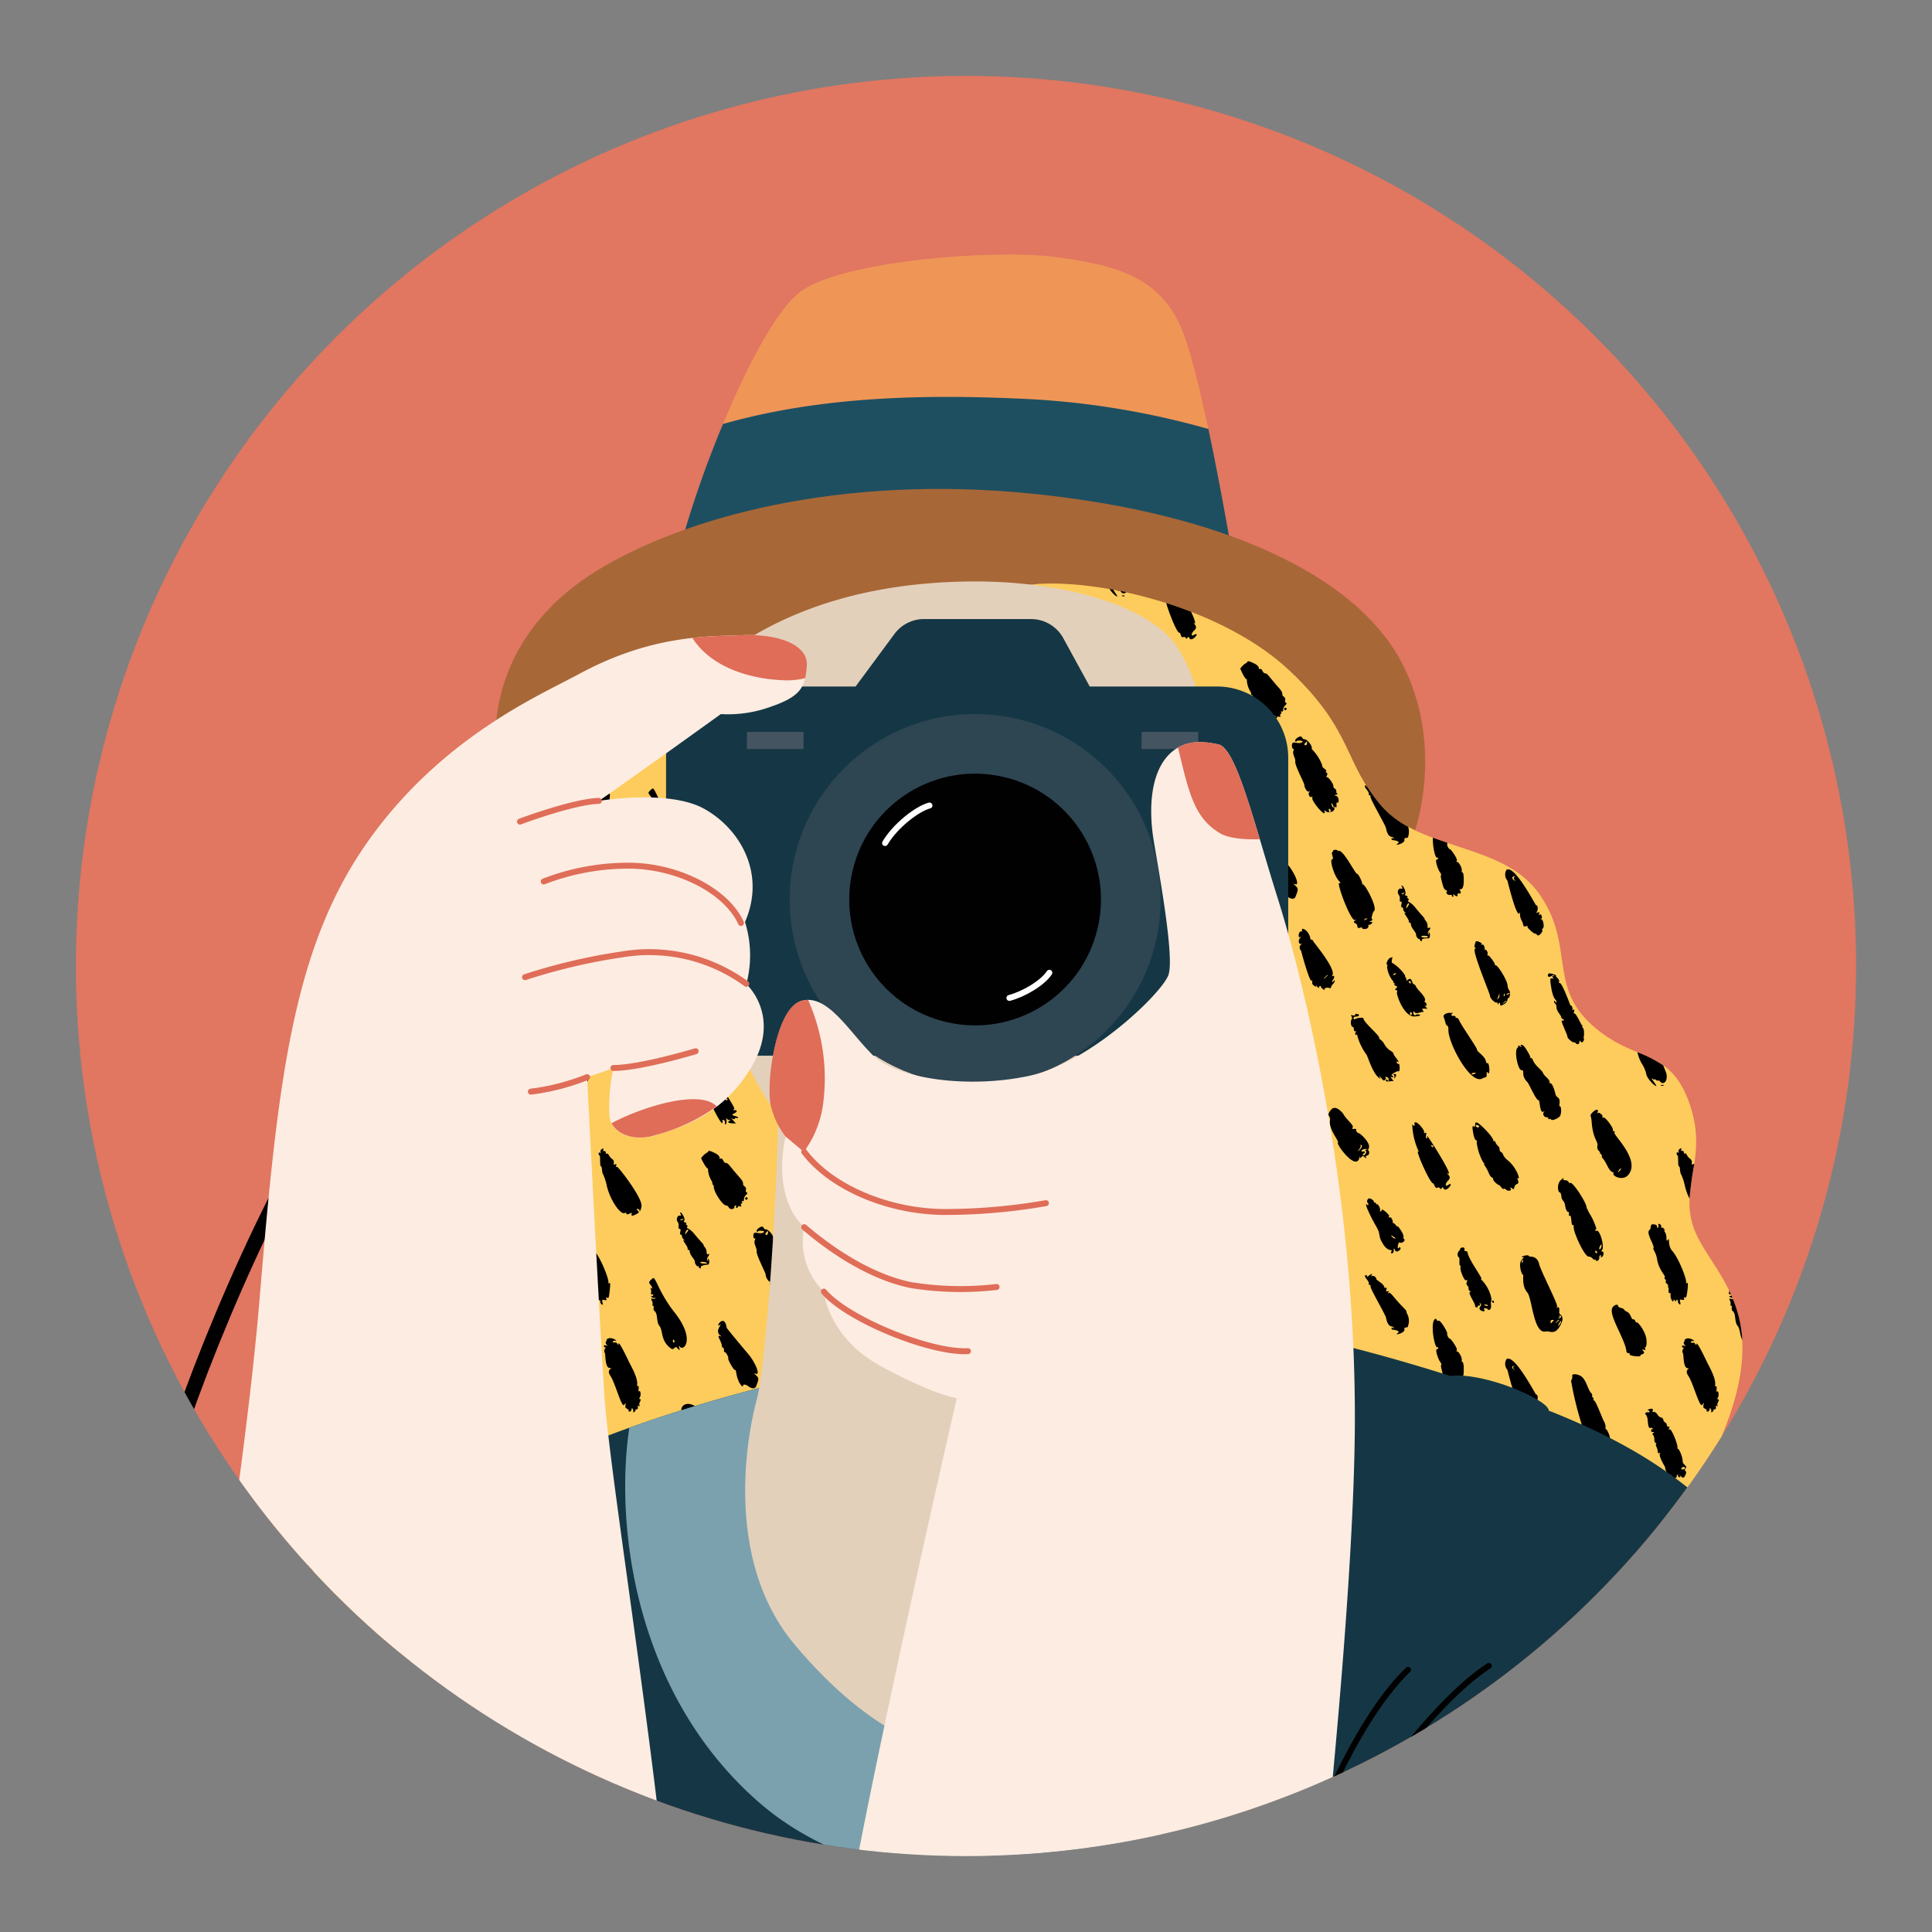 <svg xmlns="http://www.w3.org/2000/svg" id="female-photographer-clicking-photo-using-camera" viewBox="0 0 280 280">
  <rect x="0" y="0" width="280" height="280" fill="#808080" stroke="none"/>
  <defs>
    <clipPath id="clip-path">
      <circle id="SVGID" cx="140" cy="140" r="129" style="fill:#e17661"></circle>
    </clipPath>
  </defs>
  <circle id="SVGID-2" cx="140" cy="140" r="129" style="fill:#e17661"></circle>
  <g style="clip-path:url(#clip-path)">
    <path d="M47.34 161.07c-9.73 14.3-22.31 45.76-24 55.48" style="stroke-width:2.15px;stroke:#010101;fill:none;stroke-linecap:round;stroke-linejoin:round"></path>
    <path d="m-2.42 408.73 2.28-116.11c.58-28.6 4-51.47 10.3-62.34a117 117 0 0 1 13.73-18.88S33 229.13 33 245.15s-2.86 68.64-3.43 97.23-1.15 65.78-1.15 65.78Z" style="fill:#153745"></path>
    <path d="M98.24 80.42c2.86-11.15 11.73-34 18-38.32s27.74-6 36.61-4.86 15.44 2.86 18.58 10.87 7.44 34 7.44 34Z" style="fill:#ef9657"></path>
    <path d="M104.78 61.45a154.22 154.22 0 0 0-6.54 19l80.65 1.72s-1.71-10.35-3.76-20a118.17 118.17 0 0 0-25.41-4.3c-15.65-.81-30.83-.43-44.94 3.58Z" style="fill:#1e4f61"></path>
    <path d="M72.5 113.31c-2.48-10.85 1.43-22.88 14-30.6s35.17-14 63.2-11.15 46.61 12 53.19 24c5.69 10.39 4 22.59 0 30.31s-21.73 24.31-65.2 22.6-62.9-25.15-65.19-35.16Z" style="fill:#a86737"></path>
    <path d="M150.48 84.62c10-.58 27 3.71 36.42 12.58s7.81 13.54 13.53 19.83 17.54 5.15 22.69 12.58 1.24 13.16 7.53 18.88 11.44 3.14 14.3 11.72-2.57 12.59 1.43 19.73 12 13.45-.86 36.32S43.9 237.71 43.9 237.71s4-83.79 19.74-109.24 63.77-41.18 63.77-41.18Z" style="fill:#fdcc5c"></path>
    <path d="M227.56 171.44c-.07.05-.19 0-.25-.16-.17-.38-.89-.11-.75-.39.23-.44-.3.12-.34.12-.59.51-.48 1.72-.18 1.8.11 0 .22.27.24.53.05.72.42.6.53 1.28.26 1.54.65.74.57 1.25v.07c0 .21 0 .33.1.26.34-.23.17 1.57.48 1.34.08-.06.13.06.11.27-.08.73 1.58 4.35 2.19 4.31a.77.77 0 0 1 .55.27c.32.39.45 0 .46.24s.54.09.51-.36.37-.41.25-.18 0 .14.12.08c.28-.12.34-.81.08-.79s-.13-.1 0-.29c.29-.69-.44-3-.86-2.71-.2.14-.22-.26 0-.27a9.2 9.2 0 0 0-1-2.24 8.28 8.28 0 0 1-.44-.89c.07-.54-2.02-3.8-2.37-3.54Zm4.28 9.26c.37-.79.27 0 .23 0-.07.46-.46.49-.23 0Zm-.39.73c.15.23-.25.25-.26 0-.03-.37.3 0 .26 0ZM208.28 124.3c.22-.07.17.26-.08.29s.17 1.42.54 1.9c.14.18.18.35.09.37s.07.76.33 1.6.72.43.52.75.28.58.57.47c.1 0 .16 0 .14.12s.35.32.24 0 0-.17.28 0 .36.11.32-.09.06-.25.21-.22c.3.06.35-.14.12-.51s.56.5.58-1.29-.35-1-.29-1.49-.49-1.37-.72-1.29c-.08 0-.09-.05 0-.16.18-.29-1-1.84-1-1.69s-.45-.4-.39-.71a.67.67 0 0 0 0-.22c-.7-.23-1.39-.47-2.07-.73-.07 1.25.33 3 .61 2.9ZM220.21 132.34c.22-.42-.13.27.33 1.1.37.67.06 1 .77.75.09 0 .11 0 .06.13s.93 1.05 1.15 1 .26.59.78 0 0-.55.28-.74.1-1.27-.18-1.35-.17-.08 0-.1 0-.76-.23-.59-.14 0-.09-.15 0-.26-.21-.15-.25.09-.13-.11c.21-.36.12-1-.12-.93-.08 0-3.17-6-4.3-5.12a1.34 1.34 0 0 0 .15 1.55s1.33 5.48 1.74 4.71Zm-.73-5.33c.4 0-.36.07 0 .47.22.24.22.24-.09.06s-.28-.54.09-.54ZM213.81 137.36c.12 0 .1.07-.05.15-.49.23 2.23 6.62 2.2 6.87s.67 1 .93.91c.1 0 .17 0 .15.14s0 .18.16 0 .2-.15.21.1.07.28.57 0c.73-.43.41-1 .59-.88s.42-.77.17-1.1a1.41 1.41 0 0 1-.25-.69c0-.69-1.33-2.9-1.76-3-.12 0-.16-.06-.09-.12s-.73-1.23-.95-1.26-.14-.07-.11-.15c.1-.27-.15-.76-.34-.68s-.17 0-.08 0-.07-.85-.29-.75-.16 0-.12-.12-.84-.58-.91-.25c.06 0-.35.79-.03.83Zm4.67 6.65c.53-.25.3 0 .26 0-.17.23-.66.18-.26-.01Zm-.43 0c.06.07 0 .34 0 .33-.2.3-.11-.49 0-.34Zm-.12 1.29c.45-.44.44-.17.39-.18s-.92.69-.39.17Zm-.69-1.16c.09-.41.13.55-.1.52-.43.5 0-.08.1-.53ZM225.19 141.37c.06.07 0 .12-.14.12s-.19 0 0 .18.19.17-.09.13-.36 0-.17 1.17c.34 2.17.79 1.77.79 2.24 0 .13-.07.1-.18-.05s-.17-.18-.17 0c0 .32.35.24.35.82s.7 1.19.7 1.48.35.1.35.38c0 .1-.08.13-.18.07-.5-.32.72 2 .72 2.37 0 .22.78.87 1 .8s.12.25.49.25.14-.79.41-.39.59-.28.47-.48 0-.18 0-.18.13-1-.13-1.31c-.12-.14-.15-.27-.07-.27s0-.07-.1-.15-.9-1.88-1.11-1.66c-.06 0-.06-.08 0-.29s.05-.36-.13-.26-.18.07-.11 0-.07-.75-.29-.61c0 0-1.19-3.27-1.55-3.27s.2-.18-.31-.69c-.19-.19-.3-.36-.24-.37.23 0-.56-.31-.87-.33s-.26.22-.3.22c.04.71.67-.11.86.08ZM238.61 155.75c.1.49 1.1 1.64 1.43 1.64.14 0-1-1.4-.58-1.07.16.12.3.18.3.11s.11 0 .23.07c.38.31.3-.12.62.26.43.53 1.15 0 .89-1.2 0 0-.17-.47-.46-1.17a18.91 18.91 0 0 0-3.73-1.89 5.74 5.74 0 0 0 .65 1.68 4.46 4.46 0 0 1 .65 1.57ZM214.83 156.3c.52-.29.63 0 .63-.61 0-.33 0-.41.15-.25.39.63.26-1.54-.05-1.37-.08.05-.18 0-.2-.22-.12-.8-1.3-1.4-1.3-1.72s-2.26-3.47-2.62-4.32c-.24-.54-.54-.1-.48-.41s-.92 0-.53-.47c.16-.19.16-.23 0-.15s-.23.05-.26 0-.52.09-.56.09c-.68.35-.33.43-.15 1.26s.48.26.45 1.12c-.04 1.91 3.19 8 4.92 7.05Zm-1.55-.67c.18-.29.75-.09.6-.09 0 .09-.73.3-.6.09ZM223 154.77c-1.1-1.06-.76-1.42-1.11-1.42-.11 0-.15 0-.09-.1s-.84-1.73-1.17-1.8-.28 0-.18.18c.22.36-.27-.13-.42-.13.07.07 0 .26-.14.4-.45.45.09 3.2.63 3.2s-.17.72.82 1.71c.28.28 1.26 2.66 1.66 2.66.19 0 .14 2 .72 1.63.16-.09.15-.06 0 .13s0 .69.42.69.15.41.39.27a.2.2 0 0 1 .28.08c.1.17.88-.11 1.21-.44s.26-1.49.08-1.49-.09-.23-.07-.53c.06-.89-.45-.64-.59-1.21s-.44-1.6-.74-1.6.17-.19-.57-.87-.19-.48-1.13-1.36ZM240.87 157.24c-.36 0-.08.1-.1.1.3.12.55-.13.1-.1ZM231.51 166.07a.78.78 0 0 0 .19.71c.16.12.23.28.18.37s.27 0 .27.4.09 0 .78 1.38 1 .72.89 1.14 1.34 1.07 2.09.28c2-2.12-2.12-5.86-1.93-6.19s-.29-.09-.22-.4-1.11-1.9-1.37-1.8-.18 0-.13-.16-.51-.68-.71-.49-.06 0 0-.17c.17-.45-.31-.39-.77.1s-.17.34-.11 1.3c.18 2.54.95 2.83.84 3.53Zm3.42 3.26c.06.06-.19.38-.23.38-.6.58.13-.47.23-.38ZM220 170.77c.39.26-.21-1.53-1.39-2.53-1-.8-.61-1-1.05-1.27s0-.47-.49-.93-.25-.71-.55-.65.41.13-1-1.41c-2.55-2.7-1.29-.3-2-.76-.11-.07-.14.13-.08.57.3 2.21.8 1.15.57 1.75a7.72 7.72 0 0 0 1 3c.11 0 .14.06.08.16s.31.42.67 1.3.63.53.63.87.88 1 .88.87.45.7.7.56.19.26.72.26c.26 0 .33-.08.25-.29s-.06-.25.17-.06c.51.43.17-.4.73-.6s-.22-1.09.16-.84Zm-5.65-7.51c0 .28-.48.09-.48-.09.01-.35.69.09.49.09ZM243.13 167.47c.15 0 0 1.57.2 1.57s.11.94.3 1.13a7.71 7.71 0 0 1 .57 1.76 8.8 8.8 0 0 0 .66 1.79 47.56 47.56 0 0 1 .69-5 .24.24 0 0 0-.17 0c-.49.18.12-.39-.43-.78s-.51-.9-.75-.76-.07-.46-.4-.39 0-.43-.17-.38c-.75.3-.09.83-.43.63s-.2.43-.07.43ZM208.34 172.12a.27.27 0 0 1 .35.09c.06.15.13.14.24 0s.17-.2.27 0c.37.8 1.7-1.12.66-.47-.27.17-.34.15-.32-.08.05-.58 1-.76.32-1.45-.19-.22-.19-.24 0-.13.85.44-2.85-5.36-3-5.42-.1 0-.11 0 0 .1a.16.16 0 0 1 0 .07v.07a.09.09 0 0 1-.09.06c-.32 0 .16-1-.23-.77-.14.09-.19.06-.15-.1.09-.31-.89-1.45-1.22-1.43s-.13.25-.16.25c.13.29-.22.32-.34 0a10.3 10.3 0 0 0 .87 3.83c.16.16.15.2 0 .12-.31-.16.57 2 1.32 3.44.36.69.7 1.22.85 1.21s.21.82.63.61Zm-.89-6c-.25-.36.47 0 .26 0 .02.18-.09.22-.26-.02ZM235.81 190.12c-.61-.27-.25-.41-.86-.56-.25-.05-.44-.18-.44-.27 0-.38-.65-.16-.85.27-.52 1.14 1.9 4.56 2.06 6.32 0 .34.61.13.46.38s1.72.45 1.57.21.84-.13.41-.66c-.2-.26-.2-.29.06-.19s.27 0 .2-.14c-.14-.36.27.09.21-1.18s-1.24-2.74-1.45-2.66-.11-.43-.47-.43-.32-.83-.9-1.09ZM241.22 178.35c.18 0-.22-.56-.43-.43s.19-.33-.26-.51.05.31-.28.52.35-.5-.79-.5c-.34.12-.14.67-.39.82-.63.4.83 2.34.55 2.67-.09.11.4.66.53 1.54.27 1.69 1.29 2.4 1.12 2.68s.3.28.15.54.47.51.34.73 0 .16.06.16-.11 1 .16.82c.1-.06.15.07.13.31-.06.52.42 1.21.43.79 0-.23 0-.23.19 0s.17.2.17 0 .38-.06.28.11.51.85.33.14c-.1-.39-.07-.43.27-.37s.35 0 .28-.17 0-.22.14-.16.24.07.39-1.31c.07-.72 0-.9-.12-.8s-.18.07-.11-.05c.17-.27-1-3.44-2-4.59-.75-.82-.3-2.14-.67-1.57-.13.2-.18.11-.18-.36-.01-.84-.51-1.01-.29-1.01ZM214.79 185.56c-.15-.12-.2-.22-.11-.22.27 0-1.83-2.76-2-3.84 0-.27-.58-.06-.44-.44s-.64-.33-.64 0c.17 0-.35.27-.35.7 0 .64.32.18.26 1.05 0 .33 0 .61.1.61s.11.1.06.23c-.13.35.53 2 .79 1.9s.19.06.11.29c-.17.51.26.38.26.89s.62.49.22.52.86 1.85.73 2 .5.37.36.13.53-.05.33-.37.39-.05.09.3c-.59.69.9.93.57.54s.49-.23.49-.09.56.21.47-.61a1.83 1.83 0 0 1 .08-.85 5.4 5.4 0 0 0-1.38-2.74Zm.84 3.62c0 .22-.52 0-.52-.1s.75.1.52.1ZM226.13 192.09c.82-1.53-.21-1.45-.16-1.92s0-.82-.23-.7-.15 0-.07-.08c.18-.31-2.36-5.16-2.6-6.18-.32-1.38-1.49-1-1.49-1.15 0-.36-1.52.14-.89.14.21 0 .2 0 0 .22-.84.67-.06 2.42 0 2.33.25-.22-.3 1.46.66 2.57.71.81.88 6.08 2.69 5.65.59-.13 1.29.62 2.09-.88Zm-5.48-9.16c-.13.33-.15-.47 0-.33s.04.33 0 .33Zm5.47 8.88c-.26.47-.43.46-.17 0 .43-.81.28 0 .17 0Zm-.22-.82a.19.19 0 0 0 .11-.27c-.07-.11 0-.14.08-.06.61.34-.76.56-.19.34Zm-.32.59c.38-.49.41-.22.37-.22s-.83.81-.37.22Zm-.86 0c0-.54.72-.17.42-.17-.25.22-.42.59-.42.18ZM250.74 187.58a.15.15 0 0 1 .11 0c-.09-.2-.18-.39-.28-.58a.87.87 0 0 1 0 .4c0 .17.05.25.17.18ZM250.75 188a.43.43 0 0 0 .33.08c-.06-.12-.11-.25-.17-.37-.07.21-.53.05-.16.29ZM251.13 188.23c-.25.16-.68-.29-.42.24s-.06.77.19.77-.11.51.22.77c.51.4.21 1.55.72 2.16.35.43.29 1.24.67 2.06a18.37 18.37 0 0 0-1.38-6ZM216.24 188.66s.27.4.27 0c0-.23-.41-.23-.27 0ZM209.68 200.16c-.14.23.28.58.57.47.1 0 .16 0 .14.12s.35.32.24 0 0-.17.28 0 .36.11.32-.09.06-.25.21-.22c.3.06.35-.14.12-.51s.56.5.58-1.29-.35-1-.29-1.49-.49-1.37-.72-1.29c-.08 0-.09 0 0-.16.18-.29-1-1.84-1-1.69s-.45-.4-.39-.71-1-2-1.23-1.89a.25.25 0 0 1-.32-.15c-.11-.32-.24 0-.28-.05-.64.67 0 4.19.4 4.05.22-.07.17.26-.08.29s.17 1.42.54 1.9c.14.18.18.35.09.37s.07.76.33 1.6.69.42.49.74ZM249 202.82c-.13 0-.14-.1 0-.33s.08-1-.15-.82.11-.77-.16-.77c-.49 0 .61 0-1.19-3.27 0 0-1.63-3.49-1.63-2.83 0 .43-.21-.24-.41-.21-.72.1-.38-.34 0-.23s-.59-.67-1.19-.28c0 0-.27.18-.11.18s-.39.3 0 .67c.17.17.16.2-.09.1-.42-.15-.35.28-.11.28s-.33.31-.06.8c.14.25 0 2.15.71 2.19.55 0-.62.08.08 1.11s1.63 4.64 2 4.2.28-.34.19 0c-.05.21 0 .4 0 .4s.88.58.55.42c-.15-.08-.19-.05-.11.08s.45.09.45-.29.35.17.22.37.4 0 .34-.22.42.05.35-.42c0-.21 0-.28.15-.2s.17.07.09-.07c-.17-.29.43-.86.08-.86ZM223.4 204.14c-.16 0-.17-.08 0-.1s0-.76-.23-.59-.14 0-.09-.15 0-.26-.21-.15-.25.09-.13-.11c.21-.36.12-1-.12-.93-.08 0-3.17-6-4.3-5.12a1.34 1.34 0 0 0 .15 1.55s1.36 5.52 1.77 4.75c.22-.42-.13.27.33 1.1.37.67.06 1 .77.75.09 0 .11 0 .06.13s.93 1 1.15 1 .26.59.78 0 0-.55.28-.74.07-1.31-.21-1.39Zm-4-5.65c-.34-.22-.32-.52 0-.53s-.36.07 0 .47c.34.24.34.24.03.06ZM232.71 207.12c-.16.16.2-.33-.27-1.16-.23-.41-1.18-3-1.43-3s.11-.27-.17-.44.13-.27-.27-.67-.64-1.71-1.3-2.3c-.42-.38-1.39-.53-1.42-.21a.94.94 0 0 1-.16.75 48.48 48.48 0 0 0 1.66 6.71c.44 1.26.79 1.07.79 1.57s.53.35.53.85.53.9.94 1.34l.24-1c.06 1.69.48 1.11.49.47 0-1.5 1-.28.45-.46s-.36.38.38.36c1.31 0 .1-1.32.14-1.56s-.46-1.37-.6-1.25ZM244.15 212.29c-.19-.19-.31-.37-.27-.41a4 4 0 0 0-.63-1.89c-.1 0-.16-.06-.14-.14.1-.49-.89-2.87-1.13-2.71s-.13 0-.07-.19.05-.26-.07-.19-.22 0-.27-.25c-.15-.56-.34-.17-.5-.72s-.45-.14-.87-.8c-.16-.26-.39-.41-.53-.36s-.21 0-.16-.13c.22-.55-.5-.26-.54-.26-.5.2.09.06.09.34s-.18-.06-.54.17.21 0 .29 1.2c.12 1.63.45.68.7 1.09.08.13 0 .16-.08.08s-.31.42.11.42c.24 0 .26 0 .07.15-.37.23.15.12.15.91 0 .28.08.52.18.52s.14.07.08.17c-.16.26.19.38.24 1.15 0 .16.1.22.22.14s.16-.05.09.06c-.24.39.77 2 .76 2-.08.28.4 1.17.59 1.1s.31.06.42.24c.3.46.74.14.65 0s.36-.47.2-.21.48.48.31.18-.07-.17.1 0c.34.31.44.28.67-.21.33-.73-.32-.45 0-.89.18-.17.14-.3-.12-.56Zm.06.5c-.14.24-.65.22-.52 0 .24-.41.73 0 .52 0ZM218.49 213.79c0-.69-1.33-2.9-1.76-3-.12 0-.16-.06-.09-.12s-.73-1.23-.95-1.26-.14-.07-.11-.15c.1-.27-.15-.76-.34-.68s-.17 0-.08 0-.07-.85-.29-.75-.16 0-.12-.12-.84-.58-.91-.25c.06 0-.35.8 0 .84.12 0 .1.07-.05.14-.49.24 2.23 6.63 2.2 6.88s.67 1 .93.91c.1-.05.17 0 .15.14s0 .18.16 0 .2-.15.21.1.07.28.57 0c.73-.43.41-1 .59-.88s.42-.77.17-1.1a1.41 1.41 0 0 1-.28-.7Zm-1.35 1.81c-.43.51 0-.07.1-.52s.13.55-.1.52Zm.91-.65c.06.07 0 .34 0 .33-.2.31-.11-.48 0-.28Zm.27 1.11c0 .06-.92.7-.39.18s.44-.17.39-.18Zm.42-1.07c-.17.2-.66.15-.26 0s.3.01.26.01ZM229.38 219.6c.08 0 0-.07-.1-.15s-.9-1.88-1.11-1.66c-.06.05-.06-.08 0-.29s.05-.36-.13-.26-.18.07-.11-.05-.07-.75-.29-.61c0 0-1.19-3.27-1.55-3.27s.2-.18-.31-.69c-.19-.19-.3-.36-.24-.37.23 0-.56-.31-.87-.33s-.26.22-.3.22c0 .83.63 0 .82.18s0 .12-.14.12-.19 0 0 .18.19.17-.09.13-.36 0-.17 1.17c.34 2.17.79 1.77.79 2.24 0 .13-.07.1-.18 0s-.17-.18-.17-.05c0 .32.35.24.35.82s.7 1.19.7 1.48.35.1.35.38c0 .1-.08.13-.18.07-.5-.32.72 2 .72 2.37 0 .22.78.87 1 .8s.12.25.49.25.14-.79.41-.39.59-.28.47-.48 0-.18 0-.18.13-1-.13-1.31c-.08-.19-.11-.32-.03-.32ZM235.88 216.46c-.17 0-.16 0 0 .17s.16.18-.19.18-.62.43-.23.58 0 1.09.25 1.25c.1.06.12 0 .06-.19s-.06-.26.09-.17c.41.26-.08 1.85.42 1.85s.2 1.19.57 2.24c.84-.35 1.64-.71 2.38-1.08-1.14-2.45-2.5-4.83-3.35-4.83ZM215.56 225c-.08 0-.18-.05-.2-.22-.12-.8-1.3-1.4-1.3-1.72s-2.26-3.47-2.62-4.32c-.24-.54-.54-.1-.48-.41s-.92 0-.53-.47c.16-.19.16-.23 0-.15s-.23.05-.26 0-.52.09-.56.09c-.68.35-.33.43-.15 1.26s.48.26.45 1.12c-.06 1.94 3.17 8 4.9 7.08.52-.29.63 0 .63-.61 0-.33 0-.41.15-.25.41.6.28-1.55-.03-1.4Zm-1.68 1.47c0 .09-.73.3-.6.09s.72-.07.6-.07ZM223 225.72c-1.1-1.06-.76-1.42-1.11-1.42-.11 0-.15-.05-.09-.1s-.84-1.73-1.17-1.8-.28 0-.18.18c.22.36-.27-.13-.42-.13.07.07 0 .26-.14.4-.45.45.09 3.2.63 3.2.29 0 .07.38.31 1 .94-.2 1.87-.41 2.77-.62a4.65 4.65 0 0 0-.6-.71ZM207.09 206.22c.15.31-.35.09 0-.36s.28-.54 0-.43-.09-.26-.23-.67a1.16 1.16 0 0 0-.19-.34c-.17-.21-.25-.38-.19-.37s-.58-.63-1.36-1.6-1.18-.67-1-1-.32-.22-.15-.45-.49-.14-.31-.39-.25-1.25-.49-1.28.42.56-.15.45c-.4-.08-.59.55-.28.93s-.06 1 .28 1-.16.8.16.83 0 .3.42.7c.18.17.19.22 0 .13-.34-.21.61.9.58 1.19a.18.18 0 0 0 .15.22c.32 0-.14.15.57 1.08.24.32.39.62.33.67s.26.68.44.59 0 .27.31.3c.11 0 .15-.05.1-.16s.27-.22.75-.23h.21c.21 0 .28-.67.09-.82s-.13-.14-.04.01Zm-3.58-5.84c-.16.21-.65.17-.26 0s.3.01.26 0Zm.59 1.82s-.5.72-.23 0c.13-.47.54-.43.23 0Zm2.85 4.5s0 .05-.09.07c-.26.07-1 0-.87-.14s.63-.07.87 0 .14.08.14.07ZM147.92 101.86c.12 0 .23.27.24.53.05.72.42.6.53 1.28.27 1.54.65.74.57 1.25a.2.2 0 0 1 0 .07c0 .21 0 .33.1.26.34-.23.17 1.57.48 1.34.09-.06.14.06.11.27-.08.73 1.59 4.35 2.19 4.31a.75.75 0 0 1 .55.27c.32.39.45 0 .47.24s.53.09.5-.36.37-.41.25-.18 0 .14.13.08c.27-.12.33-.81.07-.79-.11 0-.13-.1 0-.29.3-.69-.44-3-.86-2.71-.2.14-.22-.26 0-.27a9.9 9.9 0 0 0-1-2.24 8.28 8.28 0 0 1-.44-.89c.18-.54-1.91-3.8-2.27-3.54-.07.05-.19 0-.25-.16-.16-.38-.89-.11-.75-.39.23-.44-.3.12-.34.12-.68.51-.58 1.72-.28 1.8Zm5.8 7.89c.37-.79.27 0 .23 0-.09.46-.45.49-.23 0Zm-.39.73c.16.23-.25.25-.26 0-.07-.37.3 0 .26 0ZM162.23 85.65l-.3-.06a.29.29 0 0 0 .3.06ZM162.49 85.81a.44.44 0 0 0 .72 0l-.88-.18a.57.57 0 0 1 .16.18ZM161.92 86.44c.1 0-.41-.66-.6-1l-.53-.09c.35.53.9 1.09 1.13 1.09ZM144.91 88.52c.18 0 .13 2 .71 1.63.16-.09.16-.06 0 .13s0 .69.42.69.16.41.4.27a.18.18 0 0 1 .27.08c.11.17.89-.11 1.22-.44s.25-1.49.07-1.49-.09-.23-.07-.53c.06-.89-.45-.64-.58-1.21s-.5-1.58-.76-1.58.16-.19-.58-.87l-.06-.06-3 .35a3.36 3.36 0 0 0 .32.37c.26.28 1.24 2.66 1.64 2.66ZM170.9 91.69c.29 0 .16.82.6.64a.27.27 0 0 1 .34.11c.06.16.12.15.24 0s.19-.18.28 0c.31.81 1.76-1 .68-.43-.28.15-.35.12-.31-.11.09-.57 1-.7.41-1.42-.18-.23-.18-.25 0-.13s0-.62-.52-1.69c-1.19-.46-2.39-.88-3.6-1.27.33 1.26 1.53 4.3 1.88 4.3ZM162.65 86.39c.31.12.55-.13.11-.1s-.09.1-.11.1ZM153.39 95.12a.79.79 0 0 0 .2.71c.15.12.23.28.17.37s.27 0 .27.4.09 0 .79 1.38 1 .72.88 1.14 1.34 1.07 2.1.28c2-2.12-2.13-5.86-1.93-6.19s-.3-.09-.23-.4-1.11-1.9-1.36-1.8-.19 0-.14-.16-.51-.68-.7-.49-.07 0 0-.17c.17-.45-.31-.39-.77.1s-.17.34-.1 1.3c.17 2.54.94 2.83.82 3.53Zm3.42 3.26c.07.06-.18.38-.23.38-.58.58.13-.47.23-.38ZM135.87 94.59a7.72 7.72 0 0 0 1 3c.11 0 .14.06.08.16s.31.42.68 1.3.63.53.63.87.87 1 .87.87.45.7.7.56.19.26.72.26c.27 0 .33-.08.26-.29s-.07-.25.16-.06c.52.43.17-.4.73-.6s-.16-1.13.23-.88-.2-1.53-1.39-2.53c-.95-.8-.6-1-1-1.27s0-.47-.49-.93-.25-.71-.55-.65.4.13-1-1.41c-2.55-2.7-1.29-.3-2-.76-.11-.07-.14.13-.08.57.19 2.25.68 1.2.45 1.79Zm.37-2.28c0 .28-.47.09-.47-.09 0-.35.68.09.47.09ZM165 96.52c.16 0 0 1.57.21 1.57s.1.94.29 1.13a7.71 7.71 0 0 1 .57 1.76c.47 2 2 4.23 2.61 3.86.13-.09.16 0 .2.08s.13.24.48 0h.06c.22-.13.27-.13.23 0a.31.31 0 0 1 0 .08q-.18.48.69 0l.19-.11c.21-.13.19-.21 0-.39-.43-.43.28-.28.28-.09 0 .36.2 0 .28-.56.19-1.21-3.37-5.78-3.53-5.72s-.2 0-.12-.19 0-.25-.17-.17c-.48.18.12-.39-.43-.78s-.51-.91-.75-.76-.06-.46-.39-.39-.05-.43-.18-.38c-.75.3-.09.83-.43.63s-.21.43-.09.43ZM180.7 98.41a.24.24 0 0 0 0 .11 3.5 3.5 0 0 0 .49 1.66c.13.21.18.42.12.48s.29 0 .29.38c0 .77 1.29 2.71 1.8 2.71a.44.44 0 0 1 .36.26c.12.35.81.34.81 0s.4-.32.26-.09.26.23.26 0 .65.17.47-.15.29-.29.12-.59c-.07-.12 0-.14.09-.07s.2 0 .2-.26c0-.63.76-.81.4-1s.17-.53-.32-.89.18-.29-.71-1.28c-1.41-1.57-1.63-2.1-2-2.1s-.39-.76-.76-.63.25-.25-.76-.77c-.79-.4-1.07-.44-1.07-.17a2.66 2.66 0 0 0-1 .89c.72 1.69.92 1.55.95 1.51Z"></path>
    <path d="M186.11 102.7a.18.18 0 1 0 .35 0 .18.18 0 0 0-.35 0ZM157.7 119.17c-.62-.27-.25-.41-.87-.56-.24 0-.44-.18-.44-.27 0-.38-.65-.16-.85.27-.51 1.14 1.91 4.56 2.06 6.32 0 .34.61.13.46.38s1.72.45 1.58.21.83-.13.41-.66c-.21-.26-.2-.29 0-.19s.27 0 .2-.14c-.14-.36.27.09.21-1.18s-1.24-2.74-1.45-2.66-.11-.43-.46-.43-.28-.83-.85-1.09ZM176.66 107c.36-.09-.16.8.16.83s0 .3.42.7c.18.17.19.22 0 .13-.34-.21.61.9.58 1.19a.18.18 0 0 0 .15.22c.32 0-.14.15.57 1.08.25.32.39.62.33.67s.26.68.44.59 0 .27.31.3c.11 0 .15 0 .1-.16s.38-.21 1-.23c.21 0 .28-.67.09-.82s-.14-.05-.07.1c.15.31-.35.09 0-.35s.28-.55 0-.44 0-.49-.42-1c-.17-.21-.25-.38-.18-.37s-.59-.63-1.37-1.6-1.17-.67-1-1-.33-.22-.16-.45-.49-.14-.3-.39-.07-.71-.26-1c-.08-.13-.17-.23-.24-.24s-.09.11 0 .24.15.26-.14.21-.59.55-.28.93-.07.96.27.86Zm3 5c.2-.26 1.22.1 1 .07-.09.2-1.13.07-1.03-.07Zm-2.11-4.45c.16-.45.53-.41.22 0 .01.05-.53.76-.25.02Zm-.63-1.82c.53-.27.3 0 .26 0-.18.27-.68.21-.29.02ZM204.12 130.46c.18-.34-.32-.22-.15-.45s-.49-.14-.31-.39-.25-1.26-.49-1.28.42.56-.15.45c-.4-.08-.59.55-.28.93s-.06 1 .28.95-.16.8.16.83 0 .3.42.7c.18.17.19.22 0 .13-.34-.21.61.9.58 1.19a.18.18 0 0 0 .15.22c.32 0-.14.15.57 1.08.24.32.39.62.33.67s.26.68.44.59 0 .27.31.3c.11 0 .15 0 .1-.16s.27-.22.75-.23h.21c.21 0 .28-.67.09-.82s-.14 0-.07.1c.15.31-.35.09 0-.36s.28-.54 0-.43-.09-.26-.23-.67a1.16 1.16 0 0 0-.19-.34c-.17-.21-.25-.38-.19-.37s-.58-.63-1.36-1.6-1.15-.67-.97-1.04Zm-.61-1c-.16.21-.65.17-.26 0s.3-.02.26-.03Zm3.35 6.25c.12 0 .18.08.09.07s0 .05-.09.07c-.26.07-1 0-.87-.14s.63-.1.87-.03Zm-2.76-4.43s-.5.72-.23 0c.13-.5.54-.46.23-.03ZM187.45 108.53c.08 0 .09.08 0 .27-.19.48.34 1.08.27 1.6s1.29 3.07 1.31 3.32c0 .46.46 1.15.66 1s.13 0 0 .18.16.77.38.6.12 0 .11.14c-.07.56 2 2.94 1.79 2 0-.23 0-.26.13-.11.42.43 1.42.09 1.29-.44-.05-.2 0-.24.14-.12.36.29 0-.84.28-.65s.31-.93-.23-1c-.22 0-.2-.07.09-.16.5-.16-.08-.07 0-.46s-.48-.42-.43-.75-.72-1.35-.91-1.31-.07-.12 0-.31c.19-.48-.34-.29-.14-.54s-.73-.54-.56-.88a6.68 6.68 0 0 0-1.41-2.24c-.07 0-.12-.14-.11-.33 0-.38-.73-1.24-1.05-1.2a.32.32 0 0 1-.31-.19c-.23-.51-.79.06-.84.06-.48.43 0 .57 0 .41s1.25-.11.77.17-1.16-.14-1.35.1-.07.92.12.84Zm5.8 8.48c0 .22-.31-.32-.28-.56s.38.55.28.55Zm-.41.48c0 .33-.15.35-.24 0-.13-.63.4.03.24 0Zm-3.68-9.82c.3-.28.3-.28.25.12s-.59.21-.25-.12ZM162.13 107c-.34.22.36-.5-.79-.5-.34.12-.14.67-.38.82-.64.4.83 2.34.55 2.67-.1.11.39.66.53 1.54.26 1.69 1.28 2.4 1.11 2.68s.3.28.15.54.48.51.34.73 0 .16.06.16c.24 0-.1 1 .16.82.1-.06.16.07.13.31-.05.52.42 1.21.44.79 0-.23 0-.23.18 0s.18.2.18 0 .37-.06.27.11.51.85.33.14c-.1-.39-.07-.43.27-.37s.36 0 .29-.17 0-.22.13-.16.25.07.39-1.31c.08-.72.05-.9-.12-.8s-.18.07-.11-.05-1-3.44-2-4.59c-.74-.82-.29-2.14-.67-1.57-.13.2-.17.11-.17-.36 0-.87-.5-1-.28-1s-.23-.56-.44-.43.19-.33-.25-.51.03.28-.3.51ZM133.4 111.86c0 .33 0 .61.1.61s.11.1.07.23c-.14.35.53 2 .78 1.9s.19.06.12.29c-.17.51.25.38.25.89s.62.49.23.52.85 1.85.72 2 .5.37.36.13.53 0 .33-.37.39-.05.09.3c-.59.69.9.93.58.54s.49-.23.49-.09.55.21.46-.61a2 2 0 0 1 .09-.85 5.49 5.49 0 0 0-1.39-2.72c-.16-.12-.21-.22-.12-.22.28 0-1.83-2.76-2-3.84 0-.27-.58-.06-.44-.44s-.63-.33-.63 0c.16 0-.35.27-.35.7.01.62.32.17.26 1.03Zm4.12 6.37c0 .22-.53 0-.53-.1s.76.1.53.1ZM142.59 113.8c.25-.22-.3 1.46.67 2.57.7.81.88 6.08 2.68 5.65.57-.13 1.27.62 2.08-.88s-.22-1.45-.17-1.92 0-.82-.23-.7-.14 0-.07-.08c.19-.31-2.35-5.16-2.59-6.18-.32-1.38-1.5-1-1.5-1.15 0-.36-1.52.14-.88.14.2 0 .2 0 0 .22-.87.67-.08 2.42.01 2.33Zm5.41 7.06c-.25.47-.42.46-.17 0 .44-.8.28 0 .17 0Zm-.21-.82a.18.18 0 0 0 .1-.27c-.07-.11 0-.14.09-.06.61.37-.76.56-.19.29Zm-.33.59c.39-.49.41-.22.37-.22s-.83.81-.37.22Zm-.43-.16c-.26.21-.42.57-.42.17s.72-.17.39-.17Zm-4.5-8.49c-.12.33-.15-.47 0-.33s.05.35 0 .35ZM172.83 114.27c-.15 0-.41.31-.43.31-.26.28-.26.35 0 .67s.34.66.06.49.14.19.05.69c0 .19 0 .27.13.2s.19 0 .19.07c0 .3-.58.09-.18.35s.63-.11.46.15-.79-.26-.5.32-.06.77.2.77-.12.51.21.77c.52.4.21 1.55.72 2.16s.17 2 1.42 3.06c.4.34.51.36.75.12s.28-.1.51.12.3.28.19-.12-.07-.36 0-.19c.52.76 2.36-1-.74-4.93-2.08-2.64-2.71-5.01-3.04-5.01Zm3 9.09c.14.21-.2.41-.2.07s.28-.07.23-.07ZM198.38 115.06c-.1.32.39.12.24.36s2.16 4.13 2.25 4.6c.31 1.58.92 1.14 1.08 1.39s0 .15-.08.08c-.27-.16-.24.24-.08.26.82.09 1.12.29.75.52-.59.37 1.07 0 1-.53s.5-.11.54-.49a2.33 2.33 0 0 0 0-1.43 14.1 14.1 0 0 1-3.66-2.79 23 23 0 0 1-2.27-3c-.08 0-.13.07-.09 0a.22.22 0 0 0 0-.1l-.07-.11c-.61.05.5.91.39 1.24Z"></path>
    <path d="M138.39 117.71c0-.23-.4-.23-.26 0 .04 0 .26.4.26 0ZM182.46 122.6c.28.22.28.23 0 .12-.61-.22.25.8.27 1.47 0 .32.31 0 .31.59 0 .21 0 .33.11.26s.61.79.5.9.8 1.8 1 1.7.08.83.61 1.84c.39.72.64.53.55.38s.47-.19.76.06 1 .6 1.2 0c.4-1 .4-1.16 0-1.53s-.34-.35-.07-.25c.77.29-.1-1.8-1.28-3.09 0 0-2.9-3.45-2.92-3.57-.33-2.2-1.7 0-1.06-.38s-.85.82.02 1.5ZM132 123.05c0 .15-.46-.4-.4-.71s-1-2-1.23-1.89a.25.25 0 0 1-.32-.15c-.11-.32-.23 0-.27 0-.65.67 0 4.19.4 4 .21-.07.16.26-.09.29s.17 1.42.54 1.9c.14.18.19.35.1.37-.24 0 .07.76.32 1.6s.72.43.52.75.28.58.57.47c.1 0 .16 0 .14.12s.35.32.24 0 0-.17.29 0 .35.11.32-.09 0-.25.21-.22.34-.14.12-.51.55.5.58-1.29-.36-1-.3-1.49-.49-1.37-.72-1.29c-.08 0-.09-.05 0-.16.15-.3-1.02-1.85-1.02-1.7ZM165.79 125.16c.14.25 0 2.15.71 2.19s-.61.08.08 1.11 1.63 4.64 2 4.2.28-.34.19 0v.4s.88.58.56.42c-.16-.08-.2-.05-.12.08s.45.09.45-.29.35.17.23.37.4 0 .34-.22.42 0 .34-.43c0-.2 0-.27.16-.19s.16.07.08-.07c-.2-.33.4-.9.07-.9-.13 0-.13-.1 0-.33s.08-1-.14-.82.1-.77-.17-.77c-.49 0 .61 0-1.19-3.27 0 0-1.63-3.49-1.63-2.83 0 .43-.2-.24-.41-.21-.71.1-.37-.34 0-.23s-.59-.67-1.19-.28c0 0-.27.18-.11.18s-.39.3 0 .67c.18.17.16.2-.08.11-.43-.16-.36.27-.12.27s-.32.35-.05.84ZM193.86 123.37c.17-.29-.78-.24-.66-.05s-.32-.07-.1.69c.1.31.1.52 0 .52-.47 0 .23 2.34.94 3.13.3.33.31.4.08.31-.52-.18 1.64 5.58 2.25 5.37.26-.09.27-.07 0 .09-.5.37.35.27.35.82s.82-.06.66.18 1.06.43.94-.34c0-.08 0-.11.11-.06s.78-.4.27-.42c-.29 0-.29 0 0-.15s.28-.17.13-.26.16-1.06.28-1.14c.62-.41-1.3-4-1.6-3.88-.11 0-.15 0-.08-.07s-.51-1.48-.77-1.48-2.14-3.85-2.76-3.27c-.06.13-.11.13-.04.01Zm3.88 9.9c.19-.3.55-.1.43-.1s-.58.34-.43.1ZM144.47 131.16c-.07 0-3.17-6-4.3-5.12-.31.24-.2 1.3.15 1.55.05 0 1.36 5.52 1.77 4.75.22-.42-.13.27.33 1.1.38.67.06 1 .78.75.08 0 .1 0 .05.13s.94 1.05 1.15 1 .26.59.79 0 0-.55.28-.74.09-1.27-.18-1.35-.18-.08 0-.1 0-.76-.22-.59-.14 0-.1-.15 0-.26-.21-.15-.24.09-.13-.11c.17-.4.08-1.04-.16-.97Zm-3.15-3.62c-.35-.22-.32-.52 0-.53s-.36.07 0 .47c.31.24.3.24 0 .06ZM151.23 135.89c.45 1.26.79 1.07.79 1.57s.53.35.53.85.53.9.94 1.34l.25-1.05c.06 1.69.47 1.11.48.47 0-1.5 1.05-.28.45-.46s-.36.38.38.36c1.31 0 .1-1.32.14-1.56s-.46-1.37-.6-1.24.2-.33-.27-1.16c-.23-.41-1.18-3-1.43-3s.11-.27-.17-.44.14-.27-.27-.67-.64-1.71-1.3-2.3c-.42-.38-1.39-.53-1.41-.21a1 1 0 0 1-.17.75 48.48 48.48 0 0 0 1.66 6.75ZM178.85 133.23c.33-.25.33-.26 0-.44-1.51-.81-2.13.4-1.86.73.11.12.14.28.08.34s.31.06.25.25a4.37 4.37 0 0 0 .76 1.61s.09.17.07.38c-.09 1.19.61 1.08.61 2s1.28 2.71 1.9 2.71c1.39 0 2.09-1 1.46-.76-.25.08-.25.06 0-.11 1-.66-1.53-6.12-2.72-6.12-.13 0-.11-.07.05-.18.74-.5-1.33.13-.6-.41ZM160.94 133.63c0 .26-.18-.06-.53.17s.2 0 .28 1.2c.12 1.63.45.68.7 1.09.08.13.05.16-.07.08s-.32.42.1.42c.24 0 .26 0 .07.15-.37.23.15.12.15.91 0 .28.08.52.18.52s.14.07.08.17c-.16.26.19.38.24 1.15 0 .16.1.22.22.14s.16 0 .1.06c-.25.39.76 2 .75 2-.08.28.41 1.17.6 1.1s.3.06.42.24c.3.46.74.14.64 0s.36-.47.2-.21.48.48.31.18-.07-.17.1 0c.35.31.45.28.67-.21.33-.73-.32-.45 0-.89.15-.18.12-.31-.15-.57s-.31-.37-.27-.41a4 4 0 0 0-.63-1.89c-.1 0-.16-.06-.14-.14.11-.49-.88-2.87-1.13-2.71s-.13 0-.06-.19 0-.26-.07-.19-.23 0-.28-.25c-.15-.56-.34-.17-.5-.72s-.45-.14-.87-.8c-.16-.26-.39-.41-.53-.36s-.21 0-.15-.13c.21-.55-.5-.26-.55-.26-.46.21.12.07.12.35Zm4.63 8.21c.25-.41.74 0 .53 0-.1.24-.66.22-.53 0ZM188.51 135c-.26-.06-.46 1-.1.81.19-.11.2-.09 0 .12-.28.37-.23.86.09.88s.2 0 .07.1c-.28.11-.29.62 0 .89 0 .05 1.2 4.53 1.52 4.33s-.23.37.38.74c.31.19.36.19.26 0s0-.08.16.11c.39.5.15-.07.45-.07.11 0 .15.06.1.13s.65.62.52.41.34-.4.69-.26.13-.18.52-.56.32-.78.09-.42-.22-.08-.05-.25.22-.65 0-.52-.15 0-.08-.17c.38-1.05-2.84-4.78-2.9-5s-.29.05-.32-.22c-.06-.56-.57-1.44-1.22-1.44-.01.24.11.39-.18.39Zm3.53 6.63c.38-.49.41-.23.36-.23s-.82.8-.4.21ZM135.69 137.36c.12 0 .1.07-.05.15-.49.23 2.23 6.62 2.2 6.87s.67 1 .93.91c.1 0 .17 0 .16.14s0 .18.16 0 .19-.15.2.1.07.28.57 0c.74-.43.41-1 .59-.88s.42-.77.18-1.1a1.43 1.43 0 0 1-.26-.69c0-.69-1.33-2.9-1.75-3-.13 0-.16-.06-.09-.12s-.73-1.23-1-1.26-.14-.07-.11-.15c.1-.27-.15-.76-.34-.68s-.16 0-.08 0-.06-.85-.29-.75-.16 0-.11-.12-.84-.58-.91-.25c.09 0-.32.79 0 .83Zm4.67 6.65c.53-.25.3 0 .26 0-.17.23-.62.18-.26-.01Zm-.42 0c.05.07 0 .34 0 .33-.2.3-.12-.49 0-.34Zm-.13 1.29c.45-.44.44-.17.4-.18s-.93.69-.4.17Zm-.69-1.16c.1-.41.14.55-.09.52-.44.5-.03-.08.09-.53ZM206.74 146.2c.18 0 .16 0-.09-.25s-.25-.24-.13-.18c.36.17.23-.56 0-.49-.06 0-.06-.12 0-.3s0-.47-.86-1.41c-.64-.7-.4-.79-.75-.92s-.2-1.17-.92-.62c-.39.29 0 0-.22-.29a.52.52 0 0 1-.14-.39 6 6 0 0 0-1.83-1.79c-.25 0 .06-.93 0-.85a.71.71 0 0 1-.28.09c-.33.09-.72.9-.5 1a.2.2 0 0 1 0 .28 4 4 0 0 0 .84 2.08c.09 0 .11.07.05.17s.32.11.18.33.72.23.25.57c-.19.14-.2.21 0 .27s.18.16.13.25c-.18.28 1 3.66 2.54 3.56s.45-.41.26-.26c-.5.42-.54-.78-.29-.39s.8 0 1.21 0c.16 0 .16-.08 0-.26s-.03-.28.55-.2Zm-4.46-5.06c-.14.22-.63.24-.26 0s.31 0 .26 0Zm1.92 1.22c-.23-.38.47 0 .27 0 0 .22-.12.25-.27 0Zm.34 4.72c-.25.25-.25-.59 0-.35a.22.22 0 0 1 0 .35ZM146.55 141c-.31 0-.26.22-.29.22 0 .83.62 0 .81.18s0 .12-.13.12-.19 0 0 .18.19.17-.09.13-.37 0-.18 1.17c.34 2.17.79 1.77.79 2.24 0 .13-.07.1-.18-.05s-.17-.18-.17 0c0 .32.35.24.35.82s.7 1.19.7 1.48.35.1.35.38c0 .1-.08.13-.18.07-.5-.32.72 2 .72 2.37 0 .22.79.87 1 .8s.12.25.49.25.15-.79.41-.39.6-.28.47-.48 0-.18.05-.18.12-1-.14-1.31c-.11-.14-.15-.27-.07-.27s0-.07-.1-.15-.9-1.88-1.11-1.66c-.06 0-.06-.08 0-.29s0-.36-.12-.26-.19.07-.11 0-.08-.75-.3-.61c0 0-1.18-3.27-1.54-3.27s.2-.18-.32-.69c-.19-.19-.3-.36-.23-.37.22-.15-.56-.43-.88-.43ZM175.66 150.05c.37 0-.08-2.27-.37-2.27s.1-.7-.17-.7c-.09 0-2.36-5.11-4-5.11-.44.3-.47 1.43 0 1.16.1-.06.09.05 0 .26-.34.61.43.43.24.74s.1 1.57.27 1.46.1.07.05.27c-.09.38.57 1.62.58 2.19 0 .83.88 1.5.41.87-.24-.35-.24-.35.11 0s.41.26.55.12c.28-.29.48.19.16.19-.92 0-.3 1.22.31 1.22.16 0 .25.08.19.18s.69.27.5-.05.28.36.76.05c.3-.2.3-.21 0-.11-.76.16.3-.47.41-.47Zm-1.14-.23c0 .29-.09 0-.39.24s-.21.11-.16-.13c.14-.77.67-.11.55-.11ZM161.92 157.39c.15 0-1-1.4-.58-1.07.16.12.3.18.3.11s.11 0 .23.07c.38.31.3-.12.62.26.44.53 1.15 0 .89-1.2 0 0-3.87-10.05-5.62-10.05-.17 0-.16 0 0 .17s.16.18-.19.18-.62.43-.23.58 0 1.09.25 1.25c.1.06.13 0 .06-.19s-.05-.26.1-.17c.41.26-.09 1.85.41 1.85s.14 1.5.74 2.62c.34.65.56 2 .92 2.38a4.27 4.27 0 0 1 .64 1.57c.13.49 1.14 1.64 1.46 1.64ZM136.71 156.3c.53-.29.63 0 .63-.61 0-.33 0-.41.15-.25.39.63.27-1.54 0-1.37-.09.05-.18 0-.21-.22-.12-.8-1.3-1.4-1.3-1.72s-2.25-3.47-2.62-4.32c-.24-.54-.54-.1-.48-.41s-.91 0-.52-.47c.15-.19.16-.23 0-.15s-.23.05-.26 0-.52.09-.56.09c-.67.35-.32.43-.15 1.26s.48.26.46 1.12c-.09 1.91 3.15 8 4.86 7.05Zm-1.54-.67c.18-.29.75-.09.6-.09s-.77.3-.6.09ZM188 150.32c-.09.05-.16-.07-.16-.26 0-.53-.6-.26-.45-.51s-.5-.75-.69-.59-.08 0 0-.09 0-.22-.2-.22-.27 0 0-.17 0 0-.32-.7-.48-.22-.61-.7-.64-.47-.64-.09c0 0 0 .26-.19.16s-.16 0-.07.28.06.36-.06.29-.13.05 0 .37c.2.74.44.13.46 1s.46.75.41 1 .25 1.29.47 1.29.31.2.08.45.11 1 .51 1.07a.45.45 0 0 1 .35.49c0 .57.55.57.1.6-.65 0 .72.86.49 1.11s.31-.06.63.55c.63 1.18 2-.07 1.52-.25-.27-.09-.2-.16.46-1-.07.23-.33.88-.07.72s.19 0 .19.08c0 .74.52-1.06.16-1.06-.08 0-.1-.13 0-.26.13-.37-.51-.41-.38-.63s-1-1.28-.85-1.45-.29 0-.29-.3-.68-1.27-.85-1.18ZM196.53 147.33c.45 0 .6-.3.17-.38s-.23.11-.28.11c0 .3-.92-.13-.56.22a.4.4 0 0 1 0 .5c-.18.33-.05 1.05.19 1.05s.1.75.32.62.11.07.06.28 0 .33.11.24.19 0 .16.1a8.43 8.43 0 0 0 1.33 2.76c.15.12.79 2.44 1.69 3.27.34.3.35.3.24 0s0-.14.23.15.37.46.55.24.15-.28 0-.34.48-.21.52.3c0 .27 0 .3-.12.13s-.18-.18-.26-.05c-.23.35.66.14.93.14s.17 0 0-.2-.42-.54-.12-.36.25-.26 0-.26.77-.71 1-.59.19-1.21 0-1.08-.42-.48-.19-.34c.65.4-.53-.87-.53-1.07s-.22-.35-.49-.51a2.68 2.68 0 0 1-.82-.88c-.45-.83-.78-.64-.78-1s-2.28-2.25-2.28-2.79c0-.16-.89-.09-1.19.1s-.41-.39.12-.36ZM146 156.15c-.61-.56-.19-.5-1.11-1.38-1.1-1.06-.76-1.42-1.11-1.42-.11 0-.15 0-.09-.1s-.84-1.73-1.17-1.8-.28 0-.17.18c.21.36-.28-.13-.42-.13.06.07 0 .26-.14.4-.46.45.08 3.2.63 3.2.39 0-.17.72.82 1.71.28.28 1.26 2.66 1.66 2.66.18 0 .13 2 .71 1.63.16-.09.16-.06 0 .13s0 .69.42.69.16.41.4.27a.18.18 0 0 1 .27.08c.11.17.89-.11 1.22-.44s.25-1.49.07-1.49-.09-.23-.07-.53c.06-.89-.45-.64-.58-1.21s-.5-1.58-.76-1.58.17-.19-.58-.87ZM171.5 163.28a.27.27 0 0 1 .34.11c.06.16.12.15.24 0s.19-.18.28 0c.31.81 1.76-1 .68-.43-.28.14-.35.12-.31-.11.09-.57 1-.7.41-1.42-.18-.23-.18-.25 0-.13.81.49-2.52-5.53-2.62-5.6s-.17-.06-.09.07 0 .21-.06.21c-.32 0 .22-1-.19-.79-.14.09-.19 0-.14-.11s-.8-1.5-1.13-1.5-.15.24-.18.24c.12.3-.23.31-.34 0s.12 3.25.64 3.88c.14.18.13.21 0 .12-.44-.26 1.42 4.78 1.87 4.78.29.04.16.86.6.68Zm-.51-6.06c-.23-.38.47 0 .26 0 0 .21-.11.25-.25 0ZM184.62 162.12c.17-.28.44.12.44-.15s-1.33-.24-.56-.6c.47-.23.52-.48.09-.48-.26 0-.27 0-.06-.17s-2.43-4-2.48-4.07c-.41-.64-.84-.4-.74-.71s-1.49-1.78-1.49-2.08-.87-.15-.89.09c-.14 1.57 4.31 10.75 3.87 8.46 0-.18.45-.12.37.31s.35.25.23-.4 0 0 .41 0c.18 0 .21.05.08.1-.35.14-.5.4.88.4-1.26-1.42-.36-.36-.15-.7Zm-5.5-7.17c0-.41.29.1.25.1.14.37-.25.1-.25-.05Zm4.12 4.34c.18-.3.36 0 .32 0 .12.2-.43.2-.32 0Z"></path>
    <path d="M202.18 156.17c.53-.73-.45-.5-.21-.41.06 0 .17.18.11.38s-.08.26.1.03ZM162.65 157.34c.31.12.55-.13.11-.1s-.09.1-.11.1ZM197 167.86c.06-.22.13-.29.14-.15s0 .23.17 0 .19-.23.47 0 .27.16.19 0c-.2-.33.33-.05.46-.57 0-.19 0-.35-.08-.35s-.09-.14 0-.33c.44-.81-1.39-2.32-1.39-2.22s-.52-.28-.41-.47-.19-.19-.5-.14c-.07 0-.08-.11 0-.25.14-.37-.95-1.16-1.31-1.85-.13-.25-1.17-1.47-1.8-.73-.86 1-.05.82-.19 1.57-.24 1.26 1.37 3 1.15 3.25s2.56 4.05 3.1 2.24Zm1-1.34c.31 0 .07.09 0 .09-.38.14.25.13-.11.63s-.48-.06-.27-.06.27-.41-.08-.29-.35-.37.46-.37Zm-1 0c.43-.51 0-.59.19-.59.74.07-.91 1.48-.19.62ZM155.7 170.07c-.14.45 1.34 1.07 2.1.28 2-2.12-2.13-5.86-1.93-6.19s-.3-.09-.23-.4-1.11-1.9-1.36-1.8-.19 0-.14-.16-.51-.68-.7-.49-.07 0 0-.17c.17-.45-.31-.39-.77.1s-.17.34-.1 1.3c.18 2.54.95 2.83.83 3.53a.79.79 0 0 0 .2.71c.15.12.23.28.17.37s.27 0 .27.4.09 0 .79 1.38 1 .72.87 1.14Zm1.11-.74c.07.06-.18.38-.23.38-.58.58.13-.47.23-.38ZM139.09 171.78c0-.24.45.7.7.56s.19.26.72.26c.27 0 .33-.08.26-.29s-.07-.25.16-.06c.52.43.17-.4.73-.6s-.16-1.13.23-.88-.2-1.53-1.39-2.53c-.95-.8-.6-1-1-1.27s0-.47-.49-.93-.25-.71-.55-.65.4.13-1-1.41c-2.55-2.7-1.29-.3-2-.76-.11-.07-.14.13-.08.57.31 2.21.8 1.15.57 1.75a7.72 7.72 0 0 0 1 3c.11 0 .14.06.08.16s.31.42.68 1.3.63.53.63.87.75 1.06.75.91Zm-2.85-8.52c0 .28-.47.09-.47-.09 0-.35.68.09.47.09ZM170.8 175.39c0 .36.2 0 .28-.56.19-1.21-3.37-5.78-3.53-5.72s-.2 0-.12-.19 0-.25-.17-.17c-.48.18.12-.39-.43-.78s-.51-.9-.75-.76-.06-.46-.39-.39-.05-.43-.18-.38c-.75.3-.09.83-.43.63s-.2.4-.07.4 0 1.57.21 1.57.1.94.29 1.13a7.71 7.71 0 0 1 .57 1.76c.47 2 2 4.23 2.61 3.86.13-.09.16 0 .2.08s.13.24.48 0h.06c.22-.13.27-.13.23 0a.31.31 0 0 1 0 .08q-.18.48.69 0l.19-.11c.21-.13.19-.21 0-.39-.45-.4.26-.25.26-.06ZM181.57 172c0 .77 1.29 2.71 1.8 2.71a.44.44 0 0 1 .36.26c.12.35.81.34.81 0s.4-.32.26-.09.26.23.26 0 .65.17.47-.15.29-.29.12-.59c-.07-.12 0-.14.09-.07s.2 0 .2-.26c0-.63.76-.81.4-1s.17-.53-.32-.89.18-.29-.71-1.28c-1.41-1.57-1.63-2.1-2-2.1s-.39-.76-.76-.63.25-.25-.76-.77c-.79-.4-1.07-.44-1.07-.17a2.66 2.66 0 0 0-1 .89c.79 1.64 1 1.5 1 1.46a.24.24 0 0 0 0 .11 3.5 3.5 0 0 0 .49 1.66c.13.21.18.42.12.48s.24.07.24.43Z"></path>
    <path d="M186.11 173.65a.18.18 0 1 0 .35 0 .18.18 0 0 0-.35 0ZM129 136c.21 0 .28-.67.09-.82s-.14 0-.07.1c.15.31-.34.09 0-.36s.28-.54 0-.43-.08-.26-.23-.67a1.12 1.12 0 0 0-.18-.34c-.17-.21-.26-.38-.19-.37s-.59-.63-1.37-1.6-1.17-.67-1-1-.33-.22-.15-.45-.5-.14-.31-.39-.25-1.26-.5-1.28.42.56-.15.45c-.4-.08-.59.55-.28.93s-.06 1 .28.95-.16.8.16.83 0 .3.42.7c.18.17.19.22 0 .13-.34-.21.61.9.58 1.19a.18.18 0 0 0 .15.22c.33 0-.14.15.57 1.08.25.32.39.62.33.67s.26.68.45.59 0 .27.31.3c.1 0 .14 0 .09-.16s.27-.22.75-.23Zm-3.56-6.56c-.16.21-.65.17-.26 0s.26 0 .21-.01Zm.59 1.82s-.5.72-.22 0c.11-.48.48-.44.19-.01Zm1.89 4.43c.14-.17.63-.07.87 0s.18.08.09.07 0 .05-.09.07c-.31.06-1-.05-.92-.15ZM130.22 172.12a.27.27 0 0 1 .35.09c.07.15.13.14.24 0s.18-.2.28 0c.36.8 1.69-1.12.65-.47-.27.17-.33.15-.31-.08 0-.58.94-.76.32-1.45-.2-.22-.2-.24 0-.13.84.44-2.86-5.36-3-5.42-.1 0-.11 0 0 .1v.07a.09.09 0 0 1 0 .07.09.09 0 0 1-.08.06c-.32 0 .16-1-.24-.77-.14.09-.19.06-.14-.1.08-.31-.9-1.45-1.23-1.43s-.13.25-.16.25c.13.29-.21.32-.34 0a10.37 10.37 0 0 0 .88 3.83c.15.16.15.2 0 .12s.57 2 1.32 3.44c.37.69.7 1.22.85 1.21s.19.82.61.61Zm-.88-6c-.26-.36.46 0 .26 0 .01.18-.1.22-.26-.02ZM160.51 194.3c-.07-1.4-1.24-2.74-1.45-2.66s-.11-.43-.46-.43-.33-.83-.9-1.09-.25-.41-.87-.56c-.24-.05-.44-.18-.44-.27 0-.38-.65-.16-.85.27-.51 1.14 1.91 4.56 2.06 6.32 0 .34.61.13.46.38s1.72.45 1.58.21.83-.13.41-.66c-.21-.26-.2-.29 0-.19s.27 0 .2-.14c-.09-.36.32.09.26-1.18ZM203 178.27c-.24-.36-.44-.6-.45-.54s-.15 0-.29-.22c-.34-.43-.54-.19-.43-.3s-.13-.83-.38-.78-.21 0-.15-.14-.06-.25-.22-.42c-.33-.35-.88-.74-.84-.49s-.37.21-.24.06-.24-1-.46-.91 0-.34-.29-.23c-.11 0-.16 0-.12-.13s-.7-.79-.93-.31.16.42.11.73c0 .11-.09.12-.19 0-.32-.29-.07.4.33 1.24.3.65.69 1.38.95 1.82.86 1.47.18 1.27 1.08 2.71.74 1.15 1.45.64 1.18 1s.36.45.33-.15c0-.36 0-.37.17-.07s.23.31.54.15c.46-.24.28-.72 0-.42s-.05-1 .16-.8.93-.23.63-.5.25-.17-.49-1.3Zm-1.25 1c-.29-.27 0-.25.34.06.19.02.22.44-.32-.07ZM180.71 183.28c.21 0 .28-.67.09-.82s-.14-.05-.07.1c.15.31-.35.09 0-.36s.28-.54 0-.43 0-.49-.42-1c-.17-.21-.25-.38-.18-.37s-.59-.63-1.37-1.6-1.17-.67-1-1-.33-.22-.16-.45-.49-.14-.3-.39-.07-.71-.26-1c-.08-.13-.17-.23-.24-.24s-.09.11 0 .24.15.26-.14.21-.59.55-.28.93-.06 1 .28 1-.16.8.16.83 0 .3.42.7c.18.17.19.22 0 .13-.34-.21.61.9.58 1.19a.18.18 0 0 0 .15.22c.32 0-.14.15.57 1.08.25.32.39.62.33.67s.26.68.44.59 0 .27.31.3c.11 0 .15 0 .1-.16s.41-.35.99-.37Zm-3.56-6.56c-.16.21-.65.17-.26 0s.3.01.26 0Zm.59 1.82s-.5.72-.22 0c.16-.47.53-.43.22 0Zm1.89 4.43c.2-.26 1.22.1 1 .07-.06.18-1.1.05-1-.04ZM193.88 187.36c.25.19.31-.93-.23-1-.22 0-.2-.07.09-.16.5-.16-.08-.07 0-.46s-.48-.42-.43-.75-.72-1.35-.91-1.31-.07-.12 0-.31c.19-.48-.34-.29-.14-.54s-.73-.54-.56-.88a6.68 6.68 0 0 0-1.41-2.24c-.07 0-.12-.14-.11-.33 0-.38-.73-1.24-1.05-1.2a.32.32 0 0 1-.31-.19c-.23-.51-.79.06-.84.06-.48.43 0 .57 0 .41s1.25-.11.77.17-1.16-.14-1.35.1-.09.85.1.77.09.08 0 .27c-.19.48.34 1.08.27 1.6s1.29 3.07 1.31 3.32c0 .46.46 1.15.66 1.05s.13 0 0 .18.16.77.38.6.12 0 .11.14c-.07.56 2 2.94 1.79 2 0-.23 0-.26.13-.11.42.43 1.42.09 1.29-.44-.05-.2 0-.24.14-.12.42.31.06-.82.3-.63Zm-4.47-8.62c0 .44-.59.19-.25-.12s.3-.28.25.12Zm3.43 9.7c0 .33-.15.35-.24 0-.13-.63.4.03.24 0Zm.41-.48c0 .22-.31-.32-.28-.56s.38.6.28.6ZM166.08 188.07c.24.09.25.07.39-1.31.08-.72.05-.9-.12-.8s-.18.07-.11-.05c.17-.27-1-3.44-2-4.59-.74-.82-.29-2.14-.67-1.57-.13.2-.17.11-.17-.36 0-.87-.5-1-.28-1s-.23-.56-.44-.43.19-.33-.25-.51 0 .31-.29.52.36-.5-.79-.5c-.34.12-.14.67-.38.82-.64.4.83 2.34.55 2.67-.1.11.39.66.53 1.54.26 1.69 1.28 2.4 1.11 2.68s.3.28.15.54.48.51.34.73 0 .16.06.16c.24 0-.1 1 .16.82.1-.06.16.07.13.31-.05.52.42 1.21.44.79 0-.23 0-.23.18 0s.18.2.18 0 .37-.06.27.11.51.85.33.14c-.1-.39-.07-.43.27-.37s.36 0 .29-.17-.03-.24.12-.17ZM136.68 185.56c-.16-.12-.21-.22-.12-.22.28 0-1.83-2.76-2-3.84 0-.27-.58-.06-.44-.44s-.63-.33-.63 0c.16 0-.35.27-.35.7 0 .64.31.18.25 1.05 0 .33 0 .61.1.61s.11.1.07.23c-.14.35.53 2 .78 1.9s.19.06.12.29c-.17.51.25.38.25.89s.62.49.23.52.85 1.85.72 2 .5.37.36.13.53-.05.33-.37.39-.05.09.3c-.59.69.9.93.58.54s.49-.23.49-.09.55.21.46-.61a2 2 0 0 1 .09-.85 5.49 5.49 0 0 0-1.38-2.74Zm.84 3.62c0 .22-.53 0-.53-.1s.76.1.53.1ZM145.94 193c.57-.13 1.27.62 2.08-.88s-.22-1.45-.17-1.92 0-.82-.23-.7-.14 0-.07-.08c.19-.31-2.35-5.16-2.59-6.18-.32-1.38-1.5-1-1.5-1.15 0-.36-1.52.14-.88.14.2 0 .2 0 0 .22-.84.67-.05 2.42 0 2.33.25-.22-.3 1.46.67 2.57.75.78.89 6.05 2.69 5.65Zm2.06-1.16c-.25.47-.42.46-.17 0 .44-.84.28-.03.17-.03Zm-.21-.82a.18.18 0 0 0 .1-.27c-.07-.11 0-.14.09-.06.61.31-.76.53-.19.31Zm-.33.59c.39-.49.41-.22.37-.22s-.83.78-.37.19Zm-.43-.16c-.26.21-.42.57-.42.17s.72-.2.39-.2Zm-4.5-8.49c-.12.33-.15-.47 0-.33s.05.3 0 .3ZM176.63 195.16c.52.76 2.36-1-.74-4.93-2.1-2.64-2.73-5-3.06-5-.15 0-.41.31-.43.31-.26.28-.26.35 0 .67s.34.66.06.49.14.19.05.69c0 .19 0 .27.13.2s.19 0 .19.07c0 .3-.58.09-.18.35s.63-.11.46.15-.79-.26-.5.32-.06.77.2.77-.12.51.21.77c.52.4.21 1.55.72 2.16s.17 2 1.42 3.06c.4.34.51.36.75.12s.28-.1.51.12.3.28.19-.12-.09-.36.02-.2Zm-1-.78c0-.48.25-.07.2-.07.17.21-.17.41-.17.07ZM204.05 192.2a2.14 2.14 0 0 0-.05-1.65c-.41-.8.22-.2-.89-1.34s-1.6-2-1.83-1.83-.13 0-.05-.11.06-.2-.13-.13-.25 0-.17-.26 0-.33-.11-.24c-.31.18.09-.21-.86-.85-.36-.25-.59-.45-.51-.45s0-.11-.13-.27c-.4-.39-.74.09-.56-.22.42-.67-.84.45-.69.19s0-.22-.07-.22c-.62 0 .49.86.38 1.19s.39.12.24.36 2.16 4.13 2.25 4.6c.31 1.58.92 1.14 1.08 1.39s0 .15-.08.08c-.27-.16-.24.24-.08.26.82.09 1.12.29.75.52-.59.37 1.07 0 1-.53s.46-.11.51-.49ZM154 182.17c.27-.12.33-.81.07-.79-.11 0-.13-.1 0-.29.3-.69-.44-3-.86-2.71-.2.14-.22-.26 0-.27a9.9 9.9 0 0 0-1-2.24 8.28 8.28 0 0 1-.44-.89c.18-.54-1.91-3.8-2.27-3.54-.07.05-.19 0-.25-.16-.16-.38-.89-.11-.75-.39.23-.44-.3.12-.34.12-.58.51-.48 1.72-.18 1.8.12 0 .23.27.24.53.05.72.42.6.53 1.28.27 1.54.65.74.57 1.25a.2.2 0 0 1 0 .07c0 .21 0 .33.1.26.34-.23.17 1.57.48 1.34.09-.06.14.06.11.27-.08.73 1.59 4.35 2.19 4.31a.75.75 0 0 1 .55.27c.32.39.45 0 .47.24s.53.09.5-.36.37-.41.25-.18-.06.14.03.08Zm-1-.72c0-.39.3 0 .26 0 .23.21-.18.23-.19 0Zm.65-.75c.37-.79.27 0 .23 0-.02.46-.38.49-.16 0ZM138.13 188.66s.26.4.26 0c0-.23-.39-.23-.26 0ZM186.51 200.87c.31.26 1 .6 1.2 0 .4-1 .4-1.16 0-1.53s-.34-.35-.07-.25c.77.29-.1-1.8-1.28-3.09 0 0-2.9-3.45-2.92-3.57-.33-2.2-1.7 0-1.06-.38s-.78.78.09 1.46c.28.22.28.23 0 .12-.61-.22.25.8.27 1.47 0 .32.31.05.31.59 0 .21 0 .33.11.26s.61.79.5.9.8 1.8 1 1.7.08.83.61 1.84c.39.72.64.53.55.38s.4-.15.69.1ZM131.56 200.16c-.14.23.28.58.57.47.1 0 .16 0 .14.12s.35.32.24 0 0-.17.29 0 .35.11.32-.09 0-.25.21-.22.34-.14.12-.51.55.5.58-1.29-.36-1-.3-1.49-.49-1.37-.72-1.29c-.08 0-.09 0 0-.16.18-.29-1-1.84-1-1.69s-.46-.4-.4-.71-1-2-1.23-1.89a.25.25 0 0 1-.32-.15c-.11-.32-.23 0-.27-.05-.65.67 0 4.19.4 4.05.21-.07.16.26-.09.29s.17 1.42.54 1.9c.14.18.19.35.1.37-.24 0 .07.76.32 1.6s.7.42.5.74ZM168.56 203.61c.27-.34.28-.34.19 0v.4s.88.58.56.42c-.16-.08-.2-.05-.12.08s.45.09.45-.29.35.17.23.37.4 0 .34-.22.42.05.34-.42c0-.21 0-.28.16-.2s.16.07.08-.07c-.2-.33.4-.9.07-.9-.13 0-.13-.1 0-.33s.08-1-.14-.82.1-.77-.17-.77c-.49 0 .61 0-1.19-3.27 0 0-1.63-3.49-1.63-2.83 0 .43-.2-.24-.41-.21-.71.1-.37-.34 0-.23s-.59-.67-1.19-.28c0 0-.27.18-.11.18s-.39.3 0 .67c.18.17.16.2-.08.1-.43-.15-.36.28-.12.28s-.33.31-.06.8c.14.25 0 2.15.71 2.19s-.61.08.08 1.11 1.66 4.68 2.01 4.24ZM194.12 198.92c-.52-.18 1.64 5.58 2.25 5.37.26-.09.27-.07 0 .09-.5.37.35.27.35.82s.82-.06.66.18 1.06.43.94-.34c0-.08 0-.11.11-.06s.78-.4.27-.42c-.29 0-.29 0 0-.15s.28-.17.13-.26.16-1.06.28-1.14c.62-.41-1.3-4-1.6-3.88-.11 0-.15 0-.08-.07s-.51-1.48-.77-1.48-2.14-3.85-2.76-3.27c-.14.13-.19.13-.12 0 .17-.29-.78-.24-.66 0s-.32-.07-.1.69c.1.31.1.52 0 .52-.47 0 .23 2.34.94 3.13.38.29.39.35.16.27Zm3.62 5.3c.19-.3.55-.1.43-.1s-.58.34-.43.1ZM145.29 204.14c-.17 0-.18-.08 0-.1s0-.76-.22-.59-.14 0-.1-.15 0-.26-.21-.15-.24.09-.13-.11c.21-.36.12-1-.12-.93-.07 0-3.17-6-4.3-5.12-.31.24-.2 1.3.15 1.55.05 0 1.36 5.52 1.77 4.75.22-.42-.13.27.33 1.1.38.67.06 1 .78.75.08 0 .1 0 .05.13s.94 1 1.15 1 .26.59.79 0 0-.55.28-.74.05-1.31-.22-1.39Zm-4-5.65c-.35-.22-.32-.52 0-.53s-.36.07 0 .47c.34.24.33.24.03.06ZM154.59 207.12c-.15.16.2-.33-.27-1.16-.23-.41-1.18-3-1.43-3s.11-.27-.17-.44.14-.27-.27-.67-.64-1.71-1.3-2.3c-.42-.38-1.39-.53-1.41-.21a1 1 0 0 1-.17.75 48.48 48.48 0 0 0 1.66 6.71c.45 1.26.79 1.07.79 1.57s.53.35.53.85.53.9.94 1.34l.25-1c.06 1.69.47 1.11.48.47 0-1.5 1.05-.28.45-.46s-.36.38.38.36c1.31 0 .1-1.32.14-1.56s-.46-1.37-.6-1.25ZM180.67 211.74c1.39 0 2.09-1 1.46-.76-.25.08-.25.06 0-.11 1-.66-1.53-6.12-2.72-6.12-.13 0-.11-.07.05-.18.72-.48-1.35.15-.62-.39.33-.25.33-.26 0-.44-1.51-.81-2.13.4-1.86.73.11.12.14.28.08.34s.31.06.25.25a4.37 4.37 0 0 0 .76 1.61s.09.17.07.38c-.09 1.19.61 1.08.61 2s1.3 2.69 1.92 2.69ZM166 212.29c-.19-.19-.31-.37-.27-.41a4 4 0 0 0-.63-1.89c-.1 0-.16-.06-.14-.14.11-.49-.88-2.87-1.13-2.71s-.13 0-.06-.19 0-.26-.07-.19-.23 0-.28-.25c-.15-.56-.34-.17-.5-.72s-.45-.14-.87-.8c-.16-.26-.39-.41-.53-.36s-.21 0-.15-.13c.21-.55-.5-.26-.55-.26-.49.2.09.06.09.34s-.18-.06-.53.17.2 0 .28 1.2c.12 1.63.45.68.7 1.09.08.13.05.16-.07.08s-.32.42.1.42c.24 0 .26 0 .07.15-.37.23.15.12.15.91 0 .28.08.52.18.52s.14.07.08.17c-.16.26.19.38.24 1.15 0 .16.1.22.22.14s.16-.05.1.06c-.25.39.76 2 .75 2-.08.28.41 1.17.6 1.1s.3.06.42.24c.3.46.74.14.64 0s.36-.47.2-.21.48.48.31.18-.07-.17.1 0c.35.31.45.28.67-.21.33-.73-.32-.45 0-.89.21-.17.18-.3-.12-.56Zm.07.5c-.15.24-.66.22-.53 0 .28-.41.77 0 .56 0ZM193.28 213.14c-.23.34-.22-.08-.05-.25s.22-.65 0-.52-.15 0-.08-.17c.38-1-2.84-4.78-2.9-5s-.29 0-.32-.22c-.06-.56-.57-1.44-1.22-1.44 0 .22.08.4-.21.35s-.46 1-.1.81c.19-.11.2-.09 0 .12-.28.37-.23.86.09.88s.2 0 .07.1c-.28.11-.29.62 0 .89 0 .05 1.2 4.53 1.52 4.33s-.23.37.38.74c.31.19.36.19.26 0s0-.08.16.11c.39.5.15-.07.45-.07.11 0 .15.06.1.14s.65.61.52.4.34-.4.69-.26.13-.18.52-.56.35-.74.12-.38Zm-.88-.81c0 .06-.82.82-.36.23s.41-.23.36-.23ZM140.37 213.79c0-.69-1.33-2.9-1.75-3-.13 0-.16-.06-.09-.12s-.73-1.23-1-1.26-.14-.07-.11-.15c.1-.27-.15-.76-.34-.68s-.16 0-.08 0-.06-.85-.29-.75-.16 0-.11-.12-.84-.58-.91-.25c.05 0-.36.8 0 .84.12 0 .1.07-.05.14-.49.24 2.23 6.63 2.2 6.88s.67 1 .93.91c.1-.05.17 0 .16.14s0 .18.16 0 .19-.15.2.1.07.28.57 0c.74-.43.41-1 .59-.88s.42-.77.18-1.1a1.43 1.43 0 0 1-.26-.7ZM139 215.6c-.44.51 0-.07.09-.52s.17.55-.09.52Zm.91-.65c.05.07 0 .34 0 .33-.17.31-.09-.48.03-.28Zm.27 1.11c0 .06-.93.7-.4.18s.47-.17.43-.18Zm.41-1.07c-.17.2-.66.15-.26 0s.33.01.29.01ZM206.65 216.9c-.19-.16-.25-.24-.13-.18.36.17.23-.56 0-.49-.06 0-.06-.12 0-.3.1-.33 0-.47-.86-1.41-.64-.7-.4-.79-.75-.92s-.2-1.17-.92-.62c-.39.29 0 0-.22-.29a.52.52 0 0 1-.14-.39 6 6 0 0 0-1.83-1.79c-.25 0 .06-.93 0-.85a.71.71 0 0 1-.28.09c-.33.09-.72.9-.5 1a.2.2 0 0 1 0 .28 4 4 0 0 0 .84 2.08c.09 0 .11.07.05.17-.15.25.32.11.18.33s.72.23.25.57c-.19.14-.2.21 0 .27s.18.16.13.25c-.18.28 1 3.66 2.54 3.56s.45-.41.26-.26c-.5.42-.54-.78-.29-.39s.8 0 1.21 0c.16 0 .16-.08 0-.26s0-.31.55-.23c.18.06.16-.02-.09-.22Zm-4.37-4.81c-.14.22-.63.24-.26 0s.31 0 .26 0Zm1.92 1.22c-.23-.38.47 0 .27 0 0 .22-.12.25-.27 0Zm.34 4.72c-.25.25-.25-.59 0-.35a.22.22 0 0 1 0 .32ZM151.26 219.6c.09 0 0-.07-.1-.15s-.9-1.88-1.11-1.66c-.06.05-.06-.08 0-.29s0-.36-.12-.26-.19.07-.11-.05-.08-.75-.3-.61c0 0-1.18-3.27-1.54-3.27s.2-.18-.32-.69c-.19-.19-.3-.36-.23-.37.22 0-.56-.31-.88-.33s-.26.22-.29.22c0 .83.62 0 .81.18s0 .12-.13.12-.19 0 0 .18.19.17-.09.13-.37 0-.18 1.17c.34 2.17.79 1.77.79 2.24 0 .13-.07.1-.18 0s-.17-.18-.17-.05c0 .32.35.24.35.82s.7 1.19.7 1.48.35.1.35.38c0 .1-.08.13-.18.07-.5-.32.72 2 .72 2.37 0 .22.79.87 1 .8s.12.25.49.25.15-.79.41-.39.6-.28.47-.48 0-.18.05-.18.12-1-.14-1.31c-.11-.19-.15-.32-.07-.32ZM175.29 218.73c-.22 0 .1-.7-.17-.7-.09 0-2.36-5.11-4-5.11-.44.3-.47 1.43 0 1.16.1-.06.09 0 0 .26-.34.61.43.43.24.74s.1 1.57.27 1.46.1.07.05.27c-.09.38.57 1.62.58 2.19 0 .83.88 1.5.41.87-.24-.35-.24-.35.11-.05s.41.26.55.12.48.19.16.19c-.92 0-.3 1.22.31 1.22.16 0 .25.08.19.18s.69.27.5-.05.28.36.76.05c.3-.2.3-.21 0-.11-.7.21.36-.42.47-.42.28 0-.14-2.27-.43-2.27Zm-.77 2c0 .29-.09 0-.39.24s-.21.11-.16-.13c.14-.73.67-.07.55-.07ZM157.76 216.46c-.17 0-.16 0 0 .17s.16.18-.19.18-.62.43-.23.58 0 1.09.25 1.25c.1.06.13 0 .06-.19s-.05-.26.1-.17c.41.26-.09 1.85.41 1.85s.14 1.5.74 2.62c.34.65.56 2 .92 2.38a4.27 4.27 0 0 1 .64 1.57c.1.49 1.11 1.64 1.43 1.64.15 0-1-1.4-.58-1.07.16.12.3.18.3.11s.11 0 .23.07c.38.31.3-.12.62.26.44.53 1.15 0 .89-1.2.03-.04-3.84-10.05-5.59-10.05ZM136.71 227.25c.53-.29.63 0 .63-.61 0-.33 0-.41.15-.25.39.63.27-1.54 0-1.37-.09 0-.18-.05-.21-.22-.12-.8-1.3-1.4-1.3-1.72s-2.25-3.47-2.62-4.32c-.24-.54-.54-.1-.48-.41s-.91 0-.52-.47c.15-.19.16-.23 0-.15s-.23.05-.26 0-.52.09-.56.09c-.67.35-.32.43-.15 1.26s.48.26.46 1.12c-.09 1.91 3.15 8 4.86 7.05Zm-.94-.76c0 .09-.73.3-.6.09s.75-.09.6-.09ZM190.29 225.2c-.08 0-.1-.13 0-.26.13-.37-.51-.41-.38-.63s-1-1.28-.85-1.45-.29 0-.29-.3-.56-1.38-.71-1.29-.16-.07-.16-.26c0-.53-.6-.26-.45-.51s-.5-.75-.69-.59-.08 0 0-.09 0-.22-.2-.22-.27 0 0-.17 0 0-.32-.7-.48-.22-.61-.7-.64-.47-.64-.09c0 0 0 .26-.19.16s-.16 0-.07.28.06.36-.06.29-.13.05 0 .37c.2.74.44.13.46 1s.46.75.41 1 .25 1.29.47 1.29.31.2.08.45.11 1 .51 1.07a.45.45 0 0 1 .35.49c0 .57.55.57.1.6-.65 0 .72.86.49 1.11s.31-.06.63.55c.63 1.18 2-.07 1.52-.25-.27-.09-.2-.16.46-1-.07.23-.33.88-.07.72s.19 0 .19.08c-.14.85.38-.95.02-.95ZM202.56 225.1c-.22.13-.42-.48-.19-.34.65.4-.53-.87-.53-1.07s-.22-.35-.49-.51a2.68 2.68 0 0 1-.82-.88c-.45-.83-.78-.64-.78-1s-2.28-2.25-2.28-2.79c0-.16-.89-.09-1.19.1s-.31-.37.25-.34.6-.3.17-.38-.23.11-.28.11c0 .3-.92-.13-.56.22a.4.4 0 0 1 0 .5c-.18.33-.05 1.05.19 1.05s.1.75.32.62.11.07.06.28 0 .33.11.24.19 0 .16.1a8.43 8.43 0 0 0 1.33 2.76c.15.12.79 2.44 1.69 3.27.34.3.35.3.24 0s0-.14.23.15.37.46.55.24.15-.28 0-.34.48-.21.52.3c0 .27 0 .3-.12.13s-.18-.18-.26-.05c-.23.35.66.14.93.14s.17-.05 0-.2-.42-.54-.12-.36.25-.26 0-.26.77-.71 1-.59.08-1.2-.13-1.1ZM148 231.29c-.06 0-.09-.23-.07-.53.06-.89-.45-.64-.58-1.21s-.5-1.58-.76-1.58.16-.19-.58-.87-.19-.5-1.11-1.38c-1.1-1.06-.76-1.42-1.11-1.42-.11 0-.15-.05-.09-.1s-.84-1.73-1.17-1.8-.28 0-.17.18c.21.36-.28-.13-.42-.13.06.07 0 .26-.14.4-.46.45.08 3.2.63 3.2.39 0-.17.72.82 1.71.28.28 1.26 2.66 1.66 2.66.18 0 .13 2 .71 1.63.16-.09.16-.06 0 .13s0 .69.42.69.16.41.4.27a.18.18 0 0 1 .27.08c.11.17.89-.11 1.22-.44s.25-1.49.07-1.49ZM173.16 232.27c.81.49-2.52-5.53-2.62-5.6s-.17-.06-.09.07 0 .21-.06.21c-.32 0 .22-1-.19-.79-.14.09-.19.05-.14-.11s-.8-1.5-1.13-1.5-.15.24-.18.24c.12.3-.23.31-.34 0s.12 3.25.64 3.88c.14.18.13.21 0 .12-.42-.25 1.24 4.3 1.8 4.74l2.16-.18c.26-.27.54-.48.15-1-.16-.18-.16-.2 0-.08Zm-1.91-4.1c0 .21-.11.25-.26 0s.47 0 .26 0ZM184.59 231.84c-.26 0-.27 0-.06-.17s-2.43-4-2.48-4.07c-.41-.64-.84-.4-.74-.71s-1.49-1.78-1.49-2.08-.87-.15-.89.09c-.09 1 1.87 5.51 3 7.66l2.54-.25c.53-.22.53-.47.12-.47Zm-5.47-5.94c0-.41.29.1.25.1.14.37-.25.1-.25-.1Zm4.12 4.34c.18-.3.36 0 .32 0 .12.2-.43.2-.32 0Z"></path>
    <path d="M202 226.71c.06 0 .17.18.11.38s-.07.26.1 0c.5-.7-.48-.47-.21-.38ZM162.76 228.19c-.37 0-.09.1-.11.1.35.12.55-.13.11-.1ZM154.28 232.91c-.13.05-.19 0-.14-.16s-.51-.68-.7-.49-.07 0 0-.17c.17-.45-.31-.39-.77.1s-.17.34-.1 1.3a9.46 9.46 0 0 0 .18 1.35l2.9-.18c-.04-.42-1.13-1.84-1.37-1.75ZM135.38 234.17c-.11-.07-.14.13-.08.57a5.53 5.53 0 0 0 .23 1l2.46-.13c-.14-.19-.34-.42-.62-.73-2.55-2.65-1.29-.25-1.99-.71Zm.86 0c0 .28-.47.09-.47-.09 0-.31.68.13.47.13ZM129 206.22c.15.31-.34.09 0-.36s.28-.54 0-.43-.08-.26-.23-.67a1.12 1.12 0 0 0-.18-.34c-.17-.21-.26-.38-.19-.37s-.59-.63-1.37-1.6-1.17-.67-1-1-.33-.22-.15-.45-.5-.14-.31-.39-.25-1.25-.5-1.28.42.56-.15.45c-.4-.08-.59.55-.28.93s-.06 1 .28 1-.16.8.16.83 0 .3.42.7c.18.17.19.22 0 .13-.34-.21.61.9.58 1.19a.18.18 0 0 0 .15.22c.33 0-.14.15.57 1.08.25.32.39.62.33.67s.26.68.45.59 0 .27.31.3c.1 0 .14-.05.09-.16s.27-.22.75-.23h.27c.21 0 .28-.67.09-.82s-.19-.14-.09.01Zm-3.58-5.84c-.16.21-.65.17-.26 0s.28.01.23 0Zm.59 1.82s-.5.72-.22 0c.13-.47.5-.43.21 0Zm2.85 4.5s0 .05-.09.07c-.26.07-1 0-.87-.14s.63-.07.87 0 .15.08.06.07ZM128.74 235.57c-.1 0-.11 0 0 .1v.07a.09.09 0 0 1 0 .07.09.09 0 0 1-.08.06c-.32 0 .16-1.05-.24-.77-.14.09-.19.06-.14-.1.08-.31-.9-1.45-1.23-1.43s-.13.25-.16.25c.13.29-.21.32-.34.05a8.6 8.6 0 0 0 .33 2.3l2.25-.09a4.94 4.94 0 0 0-.34-.49ZM120.11 102.91c-.22.48.15.42.1.73 0 .11-.09.12-.18 0-.33-.29-.07.4.32 1.24.31.65.69 1.38 1 1.82.86 1.47.18 1.27 1.09 2.71.73 1.15 1.44.64 1.17 1s.36.45.34-.15c0-.36 0-.37.16-.07s.23.31.54.15c.46-.24.28-.72 0-.42s0-1 .16-.8.94-.23.63-.5.25-.17-.48-1.3c-.23-.36-.44-.6-.45-.54s-.14 0-.29-.22c-.34-.43-.54-.19-.43-.3s-.12-.83-.38-.78-.21 0-.15-.14-.06-.25-.22-.42c-.33-.35-.88-.74-.83-.49s-.38.21-.24.06-.25-1-.47-.91 0-.34-.29-.23c-.11 0-.16 0-.11-.13s-.77-.79-.99-.31Zm3.89 5.46c.16 0 .19.45-.35-.06-.29-.31.02-.25.35.06ZM127.42 95.92c-.3-.16.57 2 1.32 3.44.37.69.7 1.22.85 1.21s.21.81.63.6a.27.27 0 0 1 .35.09c.07.15.13.14.24 0s.18-.2.28 0c.36.8 1.69-1.12.65-.47-.27.17-.33.15-.31-.08 0-.58.94-.76.32-1.45-.2-.22-.2-.24 0-.13.84.44-2.86-5.36-3-5.42-.1 0-.11 0 0 .1v.07a.09.09 0 0 1 0 .07.09.09 0 0 1-.08.06c-.32 0 .16-1-.24-.77-.14.09-.19.06-.14-.1s-.9-1.45-1.23-1.43-.13.25-.16.25c.13.29-.21.32-.34 0a10.37 10.37 0 0 0 .88 3.83c.14.21.14.21-.02.13Zm2.18-.78c0 .21-.1.25-.26 0s.46-.02.26 0ZM115.74 94.71c-.26.28 2.6 4 3.11 2.2.07-.22.13-.29.14-.15s0 .23.17 0 .2-.23.48 0 .26.16.18 0c-.2-.33.33 0 .46-.57 0-.19 0-.35-.08-.35s-.08-.14 0-.33c.45-.81-1.39-2.32-1.39-2.22s-.52-.28-.4-.47-.19-.19-.51-.14c-.06 0-.07-.11 0-.25s-.45-.75-.89-1.26l-2.38 1c.26 1.15 1.29 2.36 1.11 2.54Zm4.14.86c.31 0 .07.09 0 .09-.39.14.24.13-.12.63s-.48-.06-.27-.06.27-.41-.08-.29-.34-.37.47-.37Zm-1 0c.42-.51 0-.59.18-.59.75.02-.9 1.48-.18.62ZM90.57 104.84c.13-.09.16 0 .2.08s.13.24.48 0h.06c.22-.13.27-.13.24 0v.08q-.18.48.69 0l.19-.11c.21-.13.19-.21 0-.39-.42-.43.28-.28.28-.09 0 .36.2 0 .29-.56a1.84 1.84 0 0 0-.19-.84c-.92.54-1.85 1.09-2.77 1.65.19.2.39.26.53.18ZM102.58 98.41a1 1 0 0 1 0 .11 3.5 3.5 0 0 0 .49 1.66c.13.21.19.42.12.48s.29 0 .29.38c0 .77 1.29 2.71 1.8 2.71a.43.43 0 0 1 .36.26c.13.35.81.34.81 0s.4-.32.26-.09.27.23.27 0 .65.17.46-.15.3-.29.12-.59c-.07-.12 0-.14.09-.07s.2 0 .2-.26c0-.63.76-.81.4-1s.17-.53-.32-.89.18-.29-.71-1.28c-1.41-1.57-1.62-2.1-2-2.1s-.39-.76-.76-.63c-.15.06-.13 0-.13-.09L102.12 98c.34.51.44.44.46.41Z"></path>
    <path d="M108 102.7a.18.18 0 1 0 .35 0 .18.18 0 0 0-.35 0ZM80 125.31c-.24.38 1.72.45 1.57.21s.83-.13.41-.66c-.21-.26-.2-.29 0-.19s.27 0 .2-.14c-.13-.36.27.09.21-1.18a3.49 3.49 0 0 0-1.45-2.66c-.32.11-.1-.43-.46-.43s-.32-.83-.9-1.09-.25-.41-.87-.56c-.24 0-.43-.18-.43-.27 0-.38-.66-.16-.85.27-.52 1.14 1.9 4.56 2 6.32.08.34.67.13.57.38ZM98.55 107c.36-.09-.17.8.15.83s0 .3.43.7c.17.17.18.22 0 .13-.34-.21.6.9.57 1.19a.18.18 0 0 0 .15.22c.33 0-.14.15.57 1.08.25.32.39.62.33.67s.26.68.45.59 0 .27.31.3c.1 0 .14 0 .09-.16s.39-.21 1-.23c.21 0 .28-.67.09-.82s-.13-.05-.06.1c.14.31-.35.09-.05-.35s.28-.55 0-.44 0-.49-.41-1c-.17-.21-.26-.38-.19-.37s-.58-.63-1.37-1.6-1.17-.67-1-1-.33-.22-.15-.45-.5-.14-.31-.39-.06-.71-.26-1c-.08-.13-.17-.23-.24-.24s-.09.11 0 .24.15.26-.14.21-.58.55-.28.93-.03.96.32.86Zm3 5c.21-.26 1.22.1 1 .07-.09.2-1.14.07-1.04-.07Zm-2.11-4.45c.16-.45.53-.41.22 0 .01.05-.54.76-.26.02Zm-.63-1.82c.53-.27.31 0 .26 0-.2.27-.69.21-.3.02ZM109.33 108.53c.09 0 .09.08 0 .27-.19.48.34 1.08.28 1.6s1.28 3.07 1.3 3.32c0 .46.47 1.15.66 1s.14 0 0 .18.16.77.38.6.13 0 .11.14c-.07.56 2 2.94 1.79 2 0-.23 0-.26.13-.11.42.43 1.42.09 1.29-.44 0-.2 0-.24.14-.12.36.29 0-.84.29-.65s.31-.93-.24-1c-.22 0-.2-.07.09-.16.5-.16-.08-.07 0-.46s-.47-.42-.43-.75-.72-1.35-.91-1.31-.07-.12 0-.31c.19-.48-.34-.29-.14-.54s-.73-.54-.56-.88a6.53 6.53 0 0 0-1.41-2.24c-.07 0-.11-.14-.1-.33 0-.38-.73-1.24-1.06-1.2a.34.34 0 0 1-.31-.19c-.23-.51-.79.06-.83.06-.49.43 0 .57 0 .41s1.25-.11.76.17-1.16-.14-1.35.1-.06.92.12.84Zm5.8 8.48c0 .22-.31-.32-.28-.56s.38.55.28.55Zm-.41.48c0 .33-.15.35-.23 0-.14-.63.43.03.23 0Zm-3.72-9.82c.3-.28.3-.28.25.12s-.54.21-.25-.12ZM83.39 110c-.09.11.39.66.53 1.54.27 1.69 1.29 2.4 1.11 2.68s.3.28.15.54.48.51.34.73 0 .16.06.16-.1 1 .16.82c.1-.06.16.07.13.31-.05.52.43 1.21.44.79 0-.23 0-.23.18 0s.18.2.18 0 .37-.06.28.11.51.85.32.14c-.1-.39-.07-.43.27-.37s.36 0 .29-.17 0-.22.13-.16.25.07.39-1.31c.08-.72.05-.9-.12-.8s-.18.07-.1-.05-1-3.44-2-4.59c-.75-.82-.3-2.14-.68-1.57-.13.2-.17.11-.17-.36a1.55 1.55 0 0 0-.12-.64c-.65.45-1.3.89-2 1.35.21.38.33.7.23.85ZM69.9 121.14a2 2 0 0 0 .31-1c-.61.65-1.21 1.3-1.79 2 .44 0 .94.01 1.48-1Zm-.19-.28c.44-.8.28 0 .18 0-.26.47-.43.46-.18 0ZM94.33 115.74c-.34-.21.14.19 0 .69 0 .19 0 .27.13.2s.19 0 .19.07c0 .3-.58.09-.18.35s.63-.11.46.15-.78-.26-.49.32-.06.77.19.77-.11.51.22.77c.51.4.21 1.55.71 2.16s.17 2 1.42 3.06c.4.34.51.36.75.12s.28-.1.51.12.31.28.19-.12-.07-.36 0-.19c.52.76 2.35-1-.74-4.93-2.11-2.64-2.74-5-3.07-5-.15 0-.41.31-.43.31-.26.28-.26.35 0 .67s.41.65.14.48Zm3.42 7.62c.13.21-.21.41-.21.07s.25-.07.21-.07ZM123.16 116.43c-.11.07-.13 0 0-.11s.07-.2-.13-.13-.24 0-.17-.26 0-.33-.11-.24c-.31.18.09-.21-.85-.85-.37-.25-.6-.45-.52-.45s0-.11-.13-.27c-.39-.39-.74.09-.55-.22.42-.67-.85.45-.7.19s0-.22-.07-.22c-.62 0 .49.86.39 1.19s.38.12.23.36 2.16 4.13 2.25 4.6c.31 1.58.93 1.14 1.08 1.39s0 .15-.08.08-.24.24-.08.26c.83.09 1.12.29.76.52-.6.37 1.06 0 1-.53s.49-.11.54-.49a2.24 2.24 0 0 0 0-1.65c-.42-.8.21-.2-.9-1.34s-1.73-1.98-1.96-1.83ZM104.34 122.6c.28.22.28.23 0 .12-.6-.22.25.8.28 1.47 0 .32.3 0 .3.59 0 .21 0 .33.11.26s.62.79.5.9.81 1.8 1 1.7.08.83.62 1.84c.39.72.63.53.54.38s.47-.19.77.06 1 .6 1.2 0c.39-1 .39-1.16 0-1.53s-.35-.35-.07-.25c.76.29-.11-1.8-1.29-3.09 0 0-2.9-3.45-2.92-3.57-.33-2.2-1.7 0-1.06-.38s-.84.82.02 1.5ZM88 123.31c.3 0-.38.3 0 .67.17.17.15.2-.09.11-.43-.16-.35.27-.12.27s-.33.31-.06.8c.14.25 0 2.15.71 2.19s-.61.08.09 1.11 1.62 4.64 2 4.2.28-.34.2 0v.4s.88.58.56.42c-.16-.08-.2-.05-.11.08s.44.09.44-.29.36.17.23.37.4 0 .34-.22.42 0 .34-.43c0-.2 0-.27.16-.19s.17.07.09-.07c-.21-.33.4-.9.07-.9-.14 0-.14-.1 0-.33s.09-1-.14-.82.11-.77-.17-.77c-.48 0 .62 0-1.19-3.27 0 0-1.62-3.49-1.63-2.83 0 .43-.2-.24-.4-.21-.72.1-.38-.34 0-.23s-.6-.67-1.19-.28c-.02.04-.34.22-.13.22ZM115 124.53c-.48 0 .22 2.34.93 3.13.3.33.32.4.08.31-.51-.18 1.64 5.58 2.26 5.37.26-.09.27-.07 0 .09-.51.37.35.27.35.82s.81-.06.65.18 1.07.43.94-.34c0-.08 0-.11.11-.06s.79-.4.27-.42c-.29 0-.29 0 0-.15s.28-.17.13-.26.16-1.06.28-1.14c.62-.41-1.3-4-1.6-3.88-.1 0-.14 0-.08-.07s-.51-1.48-.77-1.48-2.14-3.85-2.76-3.27c-.14.13-.18.13-.11 0 .16-.29-.79-.24-.67-.05s-.32-.07-.09.69c.16.32.16.53.08.53Zm4.63 8.74c.19-.3.55-.1.44-.1s-.6.34-.45.1ZM64 132.34c.22-.42-.12.27.33 1.1.38.67.06 1 .78.75.08 0 .1 0 .06.13s.93 1.05 1.15 1 .26.59.78 0 0-.55.28-.74.09-1.27-.18-1.35-.18-.08 0-.1 0-.76-.22-.59-.14 0-.1-.15 0-.26-.2-.15-.25.09-.13-.11c.2-.36.12-1-.13-.93 0 0-1.09-2-2.18-3.52-.18.28-.36.55-.53.83-.28.44-.54.9-.81 1.38.34 1.38.85 2.88 1.1 2.45ZM73.91 137.46c0 .48.52.35.52.85s.54.9.95 1.34l.24-1.05c.06 1.69.47 1.11.48.47 0-1.5 1.05-.28.46-.46s-.37.38.37.36c1.32 0 .1-1.32.14-1.56s-.46-1.37-.59-1.24.2-.33-.27-1.16c-.24-.41-1.18-3-1.44-3s.12-.27-.16-.44.13-.27-.27-.67-.65-1.71-1.31-2.3c-.42-.38-1.38-.53-1.41-.21a1 1 0 0 1-.17.75 48.93 48.93 0 0 0 1.67 6.71c.44 1.3.79 1.15.79 1.61ZM100.73 133.23c.33-.25.33-.26 0-.44-1.51-.81-2.13.4-1.85.73.1.12.14.28.08.34s.3.06.24.25a4.53 4.53 0 0 0 .76 1.61c.06 0 .09.17.07.38-.09 1.19.61 1.08.61 2s1.29 2.71 1.91 2.71c1.38 0 2.08-1 1.45-.76-.25.08-.25.06 0-.11 1-.66-1.54-6.12-2.73-6.12-.13 0-.11-.07 0-.18.81-.5-1.27.13-.54-.41ZM82.82 133.63c0 .26-.17-.06-.53.17s.2 0 .29 1.2c.12 1.63.44.68.7 1.09.07.13 0 .16-.08.08s-.31.42.1.42c.25 0 .26 0 .07.15-.36.23.15.12.15.91 0 .28.09.52.19.52s.13.07.07.17c-.15.26.19.38.25 1.15 0 .16.1.22.22.14s.16 0 .09.06c-.24.39.77 2 .76 2-.08.28.4 1.17.59 1.1s.31.06.42.24c.3.46.74.14.65 0s.36-.47.2-.21.47.48.3.18-.07-.17.11 0c.34.31.44.28.66-.21.33-.73-.32-.45 0-.89.14-.18.11-.31-.15-.57s-.31-.37-.27-.41A4.12 4.12 0 0 0 87 139c-.11 0-.16-.06-.15-.14.11-.49-.88-2.87-1.13-2.71-.1.06-.13 0-.06-.19s0-.26-.07-.19-.22 0-.28-.25c-.15-.56-.33-.17-.5-.72s-.45-.14-.86-.8c-.17-.26-.39-.41-.54-.36s-.21 0-.15-.13c.21-.55-.5-.26-.55-.26-.47.24.11.1.11.38Zm4.63 8.21c.25-.41.74 0 .53 0-.14.24-.66.22-.53 0ZM110.4 135c-.27-.06-.47 1-.11.81.19-.11.2-.09 0 .12-.28.37-.23.86.09.88s.2 0 .07.1-.29.62 0 .89c0 .05 1.19 4.53 1.52 4.33s-.23.37.37.74c.32.19.36.19.27 0s0-.08.15.11c.4.5.15-.07.46-.07.1 0 .14.06.09.13s.66.62.53.41.33-.4.68-.26.14-.18.52-.56.33-.78.09-.42-.22-.08 0-.25.22-.65 0-.52-.15 0-.09-.17c.38-1.05-2.83-4.78-2.89-5s-.3.05-.33-.22c0-.56-.57-1.44-1.22-1.44-.03.24.08.39-.2.39Zm3.52 6.63c.38-.49.41-.23.37-.23s-.83.8-.37.21ZM60.65 145.29c.1 0 .18 0 .16.14s0 .18.16 0 .19-.15.21.1.06.28.56 0c.74-.43.42-1 .59-.88s.43-.77.18-1.1a1.54 1.54 0 0 1-.26-.69c0-.69-1.33-2.9-1.75-3-.12 0-.16-.06-.09-.12s-.73-1.23-1-1.26-.13-.07-.1-.15a.67.67 0 0 0-.12-.56c-.32.87-.64 1.76-.95 2.67.65 1.8 1.46 3.78 1.44 3.92 0 .35.71 1.05.97.93Zm1.59-1.29c.54-.25.31 0 .26 0-.16.24-.65.19-.26 0Zm-.42 0v.33c-.2.31-.11-.48 0-.33Zm-.13 1.29c.45-.44.44-.17.4-.18s-.93.7-.4.18Zm-.69-1.16c.09-.41.13.55-.1.52-.43.51 0-.07.1-.52ZM128.62 146.2c.18 0 .16 0-.09-.25s-.25-.24-.13-.18c.36.17.24-.56 0-.49 0 0-.06-.12 0-.3s0-.47-.87-1.41c-.64-.7-.4-.79-.74-.92s-.21-1.17-.93-.62c-.38.29 0 0-.22-.29a.51.51 0 0 1-.13-.39 6.06 6.06 0 0 0-1.84-1.79c-.25 0 .06-.93 0-.85a.83.83 0 0 1-.28.09c-.34.09-.73.9-.51 1a.2.2 0 0 1 0 .28 4 4 0 0 0 .84 2.08c.1 0 .12.07 0 .17s.32.11.19.33.71.23.24.57c-.19.14-.2.21 0 .27a.18.18 0 0 1 .12.25c-.18.28 1 3.66 2.54 3.56s.45-.41.27-.26c-.51.42-.55-.78-.3-.39s.8 0 1.21 0c.16 0 .16-.08 0-.26s.01-.28.63-.2Zm-4.45-5.06c-.14.22-.64.24-.27 0s.31 0 .27 0Zm1.92 1.22c-.23-.38.46 0 .26 0 0 .22-.11.25-.26 0Zm.33 4.72c-.25.25-.25-.59 0-.35a.22.22 0 0 1 0 .35ZM69 141.37c.07.07 0 .12-.13.12s-.19 0 0 .18.19.17-.09.13-.36 0-.18 1.17c.34 2.17.79 1.77.79 2.24 0 .13-.07.1-.17-.05s-.18-.18-.18 0c0 .32.35.24.35.82s.7 1.19.7 1.48.35.1.35.38c0 .1-.07.13-.17.07-.51-.32.72 2 .71 2.37 0 .22.79.87 1 .8s.13.25.49.25.15-.79.41-.39.6-.28.47-.48 0-.18 0-.18.12-1-.14-1.31c-.11-.14-.14-.27-.06-.27s0-.07-.11-.15-.89-1.88-1.11-1.66c-.05 0-.05-.08 0-.29s0-.36-.12-.26-.18.07-.11 0-.07-.75-.29-.61c0 0-1.19-3.27-1.55-3.27s.2-.18-.31-.69c-.2-.19-.31-.36-.24-.37s-.56-.31-.87-.33-.27.22-.3.22c0 .71.62-.11.86.08ZM93 143.13c.1-.06.08.05 0 .26-.33.61.43.43.24.74s.1 1.57.28 1.46.1.07.05.27c-.1.38.56 1.62.57 2.19 0 .83.88 1.5.42.87-.25-.35-.25-.35.1 0s.41.26.55.12c.28-.29.49.19.17.19-.92 0-.3 1.22.3 1.22.16 0 .25.08.2.18s.68.27.49-.05.29.36.76.05c.3-.2.3-.21 0-.11-.7.21.37-.42.47-.42.37 0-.08-2.27-.37-2.27s.1-.7-.17-.7c-.09 0-2.36-5.11-4-5.11-.47.25-.5 1.38-.06 1.11Zm2.85 6.8c.14-.77.67-.11.55-.11 0 .29-.09 0-.39.24s-.2.11-.16-.13ZM83.8 157.39c.15 0-1-1.4-.58-1.07.16.12.3.18.3.11s.12 0 .24.07c.37.31.29-.12.61.26.44.53 1.15 0 .9-1.2 0 0-3.87-10.05-5.63-10.05-.17 0-.16 0 0 .17s.15.18-.2.18-.62.43-.22.58 0 1.09.24 1.25c.1.06.13 0 .06-.19s0-.26.1-.17c.41.26-.09 1.85.42 1.85s.13 1.5.73 2.62c.34.65.56 2 .92 2.38a4.46 4.46 0 0 1 .65 1.57c.14.49 1.14 1.64 1.46 1.64ZM58.59 156.3c.53-.29.63 0 .63-.61 0-.33.05-.41.15-.25.4.63.27-1.54 0-1.37-.09.05-.18 0-.21-.22-.11-.8-1.29-1.4-1.29-1.72a27.53 27.53 0 0 0-2.07-3.35c-.33 1.25-.66 2.52-1 3.82 1.07 2.16 2.72 4.29 3.79 3.7Zm-1.54-.67c.18-.29.75-.09.6-.09s-.73.3-.6.09ZM109.9 150.32c-.08.05-.16-.07-.16-.26 0-.53-.6-.26-.44-.51s-.51-.75-.69-.59-.09 0 0-.09 0-.22-.19-.22-.27 0-.06-.17 0 0-.32-.7-.48-.22-.61-.7-.64-.47-.64-.09c0 0 0 .26-.19.16s-.16 0-.07.28.06.36-.05.29-.13.05 0 .37c.2.74.44.13.47 1s.46.75.4 1 .25 1.29.47 1.29.31.2.08.45.11 1 .51 1.07a.45.45 0 0 1 .35.49c0 .57.56.57.1.6-.65 0 .73.86.49 1.11s.31-.06.63.55c.64 1.18 2-.07 1.52-.25-.26-.09-.2-.16.46-1-.07.23-.33.88-.07.72s.19 0 .19.08c0 .74.53-1.06.16-1.06-.07 0-.09-.13 0-.26.13-.37-.5-.41-.38-.63s-1-1.28-.85-1.45-.28 0-.28-.3-.68-1.27-.83-1.18ZM124.25 153.81c.65.4-.52-.87-.52-1.07s-.22-.35-.5-.51a2.55 2.55 0 0 1-.81-.88c-.45-.83-.79-.64-.79-1s-2.27-2.25-2.27-2.79c0-.16-.9-.09-1.19.1s-.32-.37.24-.34.6-.3.18-.38-.24.11-.28.11c0 .3-.92-.13-.57.22a.4.4 0 0 1 0 .5c-.17.33 0 1.05.2 1.05s.09.75.31.62.11.07.06.28 0 .33.11.24.2 0 .17.1a8.2 8.2 0 0 0 1.32 2.76c.15.12.79 2.44 1.7 3.27.33.3.34.3.23 0s0-.14.23.15.37.46.55.24.16-.28 0-.34.48-.21.52.3c0 .27 0 .3-.12.13s-.18-.18-.26-.05c-.23.35.67.14.93.14s.17 0 0-.2-.42-.54-.12-.36.25-.26 0-.26.76-.71.95-.59.19-1.21 0-1.08-.52-.5-.27-.36ZM66.78 154.77c-1.09-1.06-.76-1.42-1.11-1.42-.1 0-.14 0-.09-.1s-.83-1.73-1.17-1.8-.27 0-.17.18c.21.36-.28-.13-.42-.13.06.07 0 .26-.14.4-.45.45.09 3.2.63 3.2s-.17.72.82 1.71c.28.28 1.26 2.66 1.66 2.66.18 0 .13 2 .72 1.63.15-.09.15-.06 0 .13s0 .69.43.69.15.41.39.27a.18.18 0 0 1 .27.08c.11.17.89-.11 1.22-.44s.26-1.49.07-1.49-.08-.23-.07-.53c.06-.89-.45-.64-.58-1.21s-.5-1.58-.76-1.58.16-.19-.58-.87-.19-.5-1.12-1.38ZM93.38 163.28a.27.27 0 0 1 .34.11c.06.16.12.15.25 0s.18-.18.27 0c.31.81 1.76-1 .68-.43-.28.14-.34.12-.31-.11.09-.57 1-.7.41-1.42-.18-.23-.18-.25 0-.13.81.49-2.52-5.53-2.62-5.6s-.17-.06-.09.07 0 .21-.06.21c-.32 0 .22-1-.18-.79-.15.09-.2 0-.14-.11s-.81-1.5-1.14-1.5-.14.24-.17.24c.11.3-.24.31-.34 0a10 10 0 0 0 .63 3.88c.14.18.14.21 0 .12-.45-.26 1.41 4.78 1.87 4.78.29.04.22.86.6.68Zm-.51-6.06c-.23-.38.47 0 .27 0 0 .21-.14.25-.27 0ZM106.5 162.12c.18-.28.45.12.45-.15s-1.34-.24-.56-.6c.47-.23.51-.48.08-.48-.26 0-.27 0-.06-.17s-2.43-4-2.48-4.07c-.41-.64-.84-.4-.73-.71s-1.5-1.78-1.5-2.08-.87-.15-.89.09c-.13 1.57 4.31 10.75 3.88 8.46 0-.18.44-.12.37.31s.34.25.22-.4 0 0 .42 0c.17 0 .2.05.07.1-.34.14-.5.4.88.4-1.26-1.42-.36-.36-.15-.7ZM101 155c0-.41.29.1.25.1.14.32-.25.05-.25-.1Zm4.13 4.34c.18-.3.36 0 .31 0 .12.15-.44.15-.31-.05Z"></path>
    <path d="M124.06 156.17c.53-.73-.44-.5-.21-.41.07 0 .18.18.11.38s-.07.26.1.03ZM84.54 157.34c.3.12.54-.13.1-.1s-.09.1-.1.1ZM120.28 167.18c0-.19 0-.35-.08-.35s-.08-.14 0-.33c.45-.81-1.39-2.32-1.39-2.22s-.52-.28-.4-.47-.19-.19-.51-.14c-.06 0-.07-.11 0-.25.13-.37-1-1.16-1.31-1.85-.14-.25-1.17-1.47-1.81-.73-.85 1 0 .82-.19 1.57-.23 1.26 1.37 3 1.15 3.25s2.6 4 3.11 2.2c.07-.22.13-.29.14-.15s0 .23.17 0 .2-.23.48 0 .26.16.18 0c-.2-.29.33-.01.46-.53Zm-1.4-.63c.42-.51 0-.59.18-.59.75.04-.9 1.45-.18.59Zm.64.63c.24 0 .27-.41-.08-.29s-.37-.37.44-.37c.31 0 .07.09 0 .09-.39.14.24.13-.12.63s-.45-.06-.24-.06ZM77.58 170.07c-.13.45 1.35 1.07 2.1.28 2-2.12-2.13-5.86-1.93-6.19s-.3-.09-.23-.4-1.11-1.9-1.36-1.8-.19 0-.13-.16-.51-.68-.71-.49-.07 0 0-.17c.17-.45-.31-.39-.77.1s-.17.34-.1 1.3c.18 2.54 1 2.83.84 3.53a.76.76 0 0 0 .19.71c.16.12.23.28.17.37s.27 0 .27.4.09 0 .79 1.38 1 .72.87 1.14Zm1.11-.74c.07.06-.18.38-.22.38-.6.58.13-.47.22-.38ZM61 171.78c0-.24.45.7.7.56s.2.26.73.26c.26 0 .33-.08.25-.29s-.06-.25.17-.06c.51.43.17-.4.72-.6s-.15-1.13.24-.88-.21-1.53-1.39-2.53c-1-.8-.61-1-1-1.27s0-.47-.49-.93-.25-.71-.55-.65.4.13-1-1.41c-2.55-2.7-1.28-.3-2-.76-.12-.07-.15.13-.08.57.3 2.21.79 1.15.56 1.75a7.72 7.72 0 0 0 1 3c.1 0 .13.06.08.16s.31.42.67 1.3.63.53.63.87.76 1.06.76.91Zm-2.85-8.52c0 .28-.47.09-.47-.09-.03-.35.65.09.44.09ZM92.68 175.39c0 .36.2 0 .29-.56.18-1.21-3.38-5.78-3.54-5.72s-.19 0-.12-.19 0-.25-.17-.17c-.48.18.13-.39-.42-.78s-.52-.9-.76-.76-.06-.46-.39-.39 0-.43-.17-.38c-.75.3-.09.83-.43.63s-.2.4-.07.4 0 1.57.2 1.57.1.94.3 1.13a8.2 8.2 0 0 1 .56 1.76c.47 2 2 4.23 2.61 3.86.13-.09.16 0 .2.08s.13.24.48 0h.06c.22-.13.27-.13.24 0v.08q-.18.48.69 0l.19-.11c.21-.13.19-.21 0-.39-.43-.4.25-.25.25-.06ZM103.45 172c0 .77 1.29 2.71 1.8 2.71a.43.43 0 0 1 .36.26c.13.35.81.34.81 0s.4-.32.26-.09.27.23.27 0 .65.17.46-.15.3-.29.12-.59c-.07-.12 0-.14.09-.07s.2 0 .2-.26c0-.63.76-.81.4-1s.17-.53-.32-.89.18-.29-.71-1.28c-1.41-1.57-1.62-2.1-2-2.1s-.39-.76-.76-.63.25-.25-.76-.77c-.79-.4-1.06-.44-1.06-.17a2.53 2.53 0 0 0-1 .89c.79 1.64 1 1.5 1 1.46v.11a3.5 3.5 0 0 0 .49 1.66c.13.21.19.42.12.48s.23.07.23.43Z"></path>
    <path d="M108 173.65a.18.18 0 1 0 .35 0 .18.18 0 0 0-.35 0ZM51.47 171.52c.28 0 .21.81.64.6a.26.26 0 0 1 .34.09c.07.15.13.14.24 0s.18-.2.28 0c.36.8 1.69-1.12.65-.47-.27.17-.33.15-.31-.08 0-.58.94-.76.32-1.45-.2-.22-.2-.24 0-.13.53.28-.76-1.95-1.8-3.63-.28 1.51-.56 3-.82 4.58.21.29.37.49.46.49ZM82.39 194.3a3.49 3.49 0 0 0-1.45-2.66c-.32.11-.1-.43-.46-.43s-.32-.83-.9-1.09-.25-.41-.87-.56c-.24-.05-.43-.18-.43-.27 0-.38-.66-.16-.85.27-.52 1.14 1.9 4.56 2 6.32 0 .34.62.13.47.38s1.72.45 1.57.21.83-.13.41-.66c-.21-.26-.2-.29 0-.19s.27 0 .2-.14c-.03-.36.37.09.31-1.18ZM124.9 178.27c-.23-.36-.44-.6-.45-.54s-.14 0-.29-.22c-.34-.43-.54-.19-.43-.3s-.12-.83-.38-.78-.21 0-.15-.14-.06-.25-.22-.42c-.33-.35-.88-.74-.83-.49s-.38.21-.24.06-.25-1-.47-.91 0-.34-.29-.23c-.11 0-.16 0-.11-.13s-.71-.79-.93-.31.15.42.1.73c0 .11-.09.12-.18 0-.33-.29-.07.4.32 1.24.31.65.69 1.38 1 1.82.86 1.47.18 1.27 1.09 2.71.73 1.15 1.44.64 1.17 1s.36.45.34-.15c0-.36 0-.37.16-.07s.23.31.54.15c.46-.24.28-.72 0-.42s0-1 .16-.8.94-.23.63-.5.19-.17-.54-1.3Zm-1.25 1c-.29-.27 0-.25.35.06.16.02.19.44-.35-.07ZM102.59 183.28c.21 0 .28-.67.09-.82s-.13-.05-.06.1c.14.31-.35.09-.05-.36s.28-.54 0-.43 0-.49-.41-1c-.17-.21-.26-.38-.19-.37s-.58-.63-1.37-1.6-1.17-.67-1-1-.33-.22-.15-.45-.5-.14-.31-.39-.06-.71-.26-1c-.08-.13-.17-.23-.24-.24s-.09.11 0 .24.15.26-.14.21-.58.55-.28.93-.06 1 .29 1-.17.8.15.83 0 .3.43.7c.17.17.18.22 0 .13-.34-.21.6.9.57 1.19a.18.18 0 0 0 .15.22c.33 0-.14.15.57 1.08.25.32.39.62.33.67s.26.68.45.59 0 .27.31.3c.1 0 .14 0 .09-.16s.44-.35 1.03-.37ZM99 176.72c-.16.21-.65.17-.26 0s.34.01.26 0Zm.59 1.82s-.5.72-.22 0c.19-.47.56-.43.25 0Zm1.89 4.43c.21-.26 1.22.1 1 .07-.02.18-1.07.05-.97-.04ZM114.05 188.57c.42.43 1.42.09 1.29-.44 0-.2 0-.24.14-.12.36.29 0-.84.29-.65s.31-.93-.24-1c-.22 0-.2-.07.09-.16.5-.16-.08-.07 0-.46s-.47-.42-.43-.75-.72-1.35-.91-1.31-.07-.12 0-.31c.19-.48-.34-.29-.14-.54s-.73-.54-.56-.88a6.53 6.53 0 0 0-1.41-2.24c-.07 0-.11-.14-.1-.33 0-.38-.73-1.24-1.06-1.2a.34.34 0 0 1-.31-.19c-.23-.51-.79.06-.83.06-.49.43 0 .57 0 .41s1.25-.11.76.17-1.16-.14-1.35.1-.08.85.1.77.09.08 0 .27c-.19.48.34 1.08.28 1.6s1.28 3.07 1.3 3.32c0 .46.47 1.15.66 1.05s.14 0 0 .18.16.77.38.6.13 0 .11.14c-.07.56 2 2.94 1.79 2-.03-.21 0-.24.15-.09Zm1.08-.61c0 .22-.31-.32-.28-.56s.38.6.28.6Zm-.41.48c0 .33-.15.35-.23 0-.14-.63.43.03.23 0Zm-3.43-9.7c-.05.44-.58.19-.25-.12s.3-.28.25.12ZM88 188.07c.24.09.25.07.39-1.31.08-.72.05-.9-.12-.8s-.18.07-.1-.05c.17-.27-1-3.44-2-4.59-.75-.82-.3-2.14-.68-1.57-.13.2-.17.11-.17-.36 0-.87-.49-1-.28-1s-.22-.56-.44-.43.19-.33-.25-.51 0 .31-.29.52.36-.5-.79-.5c-.34.12-.13.67-.38.82-.64.4.83 2.34.55 2.67-.09.11.39.66.53 1.54.27 1.69 1.29 2.4 1.11 2.68s.3.28.15.54.48.51.34.73 0 .16.06.16-.1 1 .16.82c.1-.06.16.07.13.31-.05.52.43 1.21.44.79 0-.23 0-.23.18 0s.18.2.18 0 .37-.06.28.11.51.85.32.14c-.1-.39-.07-.43.27-.37s.36 0 .29-.17-.06-.24.12-.17ZM58.56 185.56c-.16-.12-.21-.22-.11-.22.27 0-1.83-2.76-2-3.84 0-.27-.57-.06-.43-.44s-.64-.33-.64 0c.16 0-.35.27-.35.7 0 .64.31.18.25 1.05 0 .33 0 .61.11.61s.11.1.06.23c-.14.35.53 2 .78 1.9s.19.06.12.29c-.17.51.25.38.25.89s.63.49.23.52.86 1.85.72 2 .5.37.36.13.53-.05.33-.37.4-.05.09.3c-.58.69.91.93.58.54s.49-.23.49-.09.55.21.46-.61a2 2 0 0 1 .09-.85 5.49 5.49 0 0 0-1.39-2.74Zm.84 3.62c0 .22-.53 0-.53-.1s.76.1.53.1ZM67.82 193c.57-.13 1.28.62 2.08-.88s-.22-1.45-.17-1.92 0-.82-.23-.7-.14 0-.07-.08c.19-.31-2.35-5.16-2.59-6.18-.32-1.38-1.5-1-1.5-1.15 0-.36-1.51.14-.88.14.21 0 .2 0 0 .22-.84.67-.05 2.42 0 2.33s-.3 1.46.66 2.57c.72.78.88 6.05 2.7 5.65Zm2.07-1.16c-.26.47-.43.46-.18 0 .44-.84.29-.03.18-.03Zm-.22-.82a.18.18 0 0 0 .1-.27c-.07-.11 0-.14.09-.06.61.31-.76.53-.19.31Zm-.32.59c.38-.49.41-.22.36-.22s-.82.78-.36.19Zm-.44-.16c-.25.21-.42.57-.42.17s.72-.2.42-.2Zm-4.49-8.49c-.13.33-.15-.47 0-.33s.04.3 0 .3ZM98.52 195.16c.52.76 2.35-1-.74-4.93-2.11-2.64-2.74-5-3.07-5-.15 0-.41.31-.43.31-.26.28-.26.35 0 .67s.34.66.07.49.14.19 0 .69c0 .19 0 .27.13.2s.19 0 .19.07c0 .3-.58.09-.18.35s.63-.11.46.15-.78-.26-.49.32-.06.77.19.77-.11.51.22.77c.51.4.21 1.55.71 2.16s.17 2 1.42 3.06c.4.34.51.36.75.12s.28-.1.51.12.31.28.19-.12-.05-.36.07-.2Zm-1-.78c0-.48.25-.07.21-.07.15.21-.19.41-.19.07ZM125.94 192.2a2.24 2.24 0 0 0 0-1.65c-.42-.8.21-.2-.9-1.34s-1.6-2-1.83-1.83-.13 0 0-.11.07-.2-.13-.13-.24 0-.17-.26 0-.33-.11-.24c-.31.18.09-.21-.85-.85-.37-.25-.6-.45-.52-.45s0-.11-.13-.27c-.39-.39-.74.09-.55-.22.42-.67-.85.45-.7.19s0-.22-.07-.22c-.62 0 .49.86.39 1.19s.38.12.23.36 2.16 4.13 2.25 4.6c.31 1.58.93 1.14 1.08 1.39s0 .15-.08.08-.24.24-.08.26c.83.09 1.12.29.76.52-.6.37 1.06 0 1-.53s.36-.11.41-.49ZM75.91 182.17c.27-.12.33-.81.07-.79s-.13-.1 0-.29c.3-.69-.43-3-.85-2.71-.21.14-.23-.26 0-.27a9.43 9.43 0 0 0-1-2.24 7.19 7.19 0 0 1-.43-.89c.17-.54-1.92-3.8-2.28-3.54-.07.05-.18 0-.24-.16-.17-.38-.9-.11-.75-.39.23-.44-.3.12-.35.12-.58.51-.48 1.72-.18 1.8.12 0 .23.27.25.53 0 .72.41.6.53 1.28.26 1.54.64.74.57 1.25a.64.64 0 0 0 0 .07c0 .21 0 .33.1.26.34-.23.17 1.57.48 1.34.09-.06.14.06.12.27-.09.73 1.58 4.35 2.19 4.31a.78.78 0 0 1 .55.27c.31.39.44 0 .46.24s.53.09.5-.36.37-.41.25-.18-.11.14.01.08Zm-1-.72c0-.39.31 0 .26 0 .2.21-.17.23-.17 0Zm.65-.75c.38-.79.27 0 .23 0-.04.46-.41.49-.19 0Z"></path>
    <path d="M60 188.66s.26.4.26 0c.01-.23-.39-.23-.26 0ZM108.4 200.87c.31.26 1 .6 1.2 0 .39-1 .39-1.16 0-1.53s-.35-.35-.07-.25c.76.29-.11-1.8-1.29-3.09 0 0-2.9-3.45-2.92-3.57-.33-2.2-1.7 0-1.06-.38s-.77.78.09 1.46c.28.22.28.23 0 .12-.6-.22.25.8.28 1.47 0 .32.3.05.3.59 0 .21 0 .33.11.26s.62.79.5.9.81 1.8 1 1.7.08.83.62 1.84c.39.72.63.53.54.38s.4-.15.7.1ZM53.45 200.16c-.15.23.27.58.56.47.1 0 .16 0 .14.12s.35.32.24 0 0-.17.29 0 .35.11.32-.09.06-.25.21-.22.35-.14.12-.51.55.5.58-1.29-.36-1-.29-1.49-.5-1.37-.72-1.29-.09 0 0-.16c.18-.29-1-1.84-1-1.69s-.45-.4-.4-.71-1-2-1.23-1.89a.25.25 0 0 1-.32-.15c-.11-.32-.23 0-.27-.05-.65.67 0 4.19.4 4.05.21-.07.16.26-.09.29s.17 1.42.54 1.9c.14.18.19.35.1.37-.24 0 .07.76.33 1.6s.69.42.49.74ZM90.44 203.61c.28-.34.28-.34.2 0v.4s.88.58.56.42c-.16-.08-.2-.05-.11.08s.44.09.44-.29.36.17.23.37.4 0 .34-.22.42.05.34-.42c0-.21 0-.28.16-.2s.17.07.09-.07c-.21-.33.4-.9.07-.9-.14 0-.14-.1 0-.33s.09-1-.14-.82.11-.77-.17-.77c-.48 0 .62 0-1.19-3.27 0 0-1.62-3.49-1.63-2.83 0 .43-.2-.24-.4-.21-.72.1-.38-.34 0-.23s-.6-.67-1.19-.28c0 0-.28.18-.12.18s-.38.3 0 .67c.17.17.15.2-.09.1-.43-.15-.35.28-.12.28s-.33.31-.06.8c.14.25 0 2.15.71 2.19s-.61.08.09 1.11 1.64 4.68 1.99 4.24ZM119.47 199.13c-.1 0-.14 0-.08-.07s-.51-1.48-.77-1.48-2.14-3.85-2.76-3.27c-.14.13-.18.13-.11 0 .16-.29-.79-.24-.67 0s-.32-.07-.09.69c.09.31.09.52 0 .52-.48 0 .22 2.34.93 3.13.3.33.32.4.08.31-.51-.18 1.64 5.58 2.26 5.37.26-.09.27-.07 0 .09-.51.37.35.27.35.82s.81-.06.65.18 1.07.43.94-.34c0-.08 0-.11.11-.06s.79-.4.27-.42c-.29 0-.29 0 0-.15s.28-.17.13-.26.16-1.06.28-1.14c.7-.45-1.22-4.05-1.52-3.92Zm.59 5c0 .08-.59.34-.44.1s.55-.11.44-.11ZM67.17 204.14c-.16 0-.18-.08 0-.1s0-.76-.22-.59-.14 0-.1-.15 0-.26-.2-.15-.25.09-.13-.11c.2-.36.12-1-.13-.93-.07 0-3.17-6-4.3-5.12a1.37 1.37 0 0 0 .15 1.55s1.36 5.52 1.77 4.75c.22-.42-.12.27.33 1.1.38.67.06 1 .78.75.08 0 .1 0 .06.13s.93 1 1.15 1 .26.59.78 0 0-.55.28-.74.05-1.31-.22-1.39Zm-4-5.65c-.35-.22-.32-.52 0-.53s-.37.07 0 .47c.34.24.33.24.03.06ZM75.38 210.6l.24-1c.06 1.69.47 1.11.48.47 0-1.5 1.05-.28.46-.46s-.37.38.37.36c1.32 0 .1-1.32.14-1.56s-.46-1.37-.59-1.24.2-.33-.27-1.16c-.24-.41-1.18-3-1.44-3s.12-.27-.16-.44.13-.27-.27-.67-.65-1.71-1.31-2.3c-.42-.38-1.38-.53-1.41-.21a1 1 0 0 1-.17.75 48.93 48.93 0 0 0 1.67 6.71c.44 1.26.79 1.07.79 1.57s.52.35.52.85.57.89.95 1.33ZM102.56 211.74c1.38 0 2.08-1 1.45-.76-.25.08-.25.06 0-.11 1-.66-1.54-6.12-2.73-6.12-.13 0-.11-.07 0-.18.73-.48-1.34.15-.62-.39.33-.25.33-.26 0-.44-1.51-.81-2.13.4-1.85.73.1.12.14.28.08.34s.3.06.24.25a4.53 4.53 0 0 0 .76 1.61c.06 0 .09.17.07.38-.09 1.19.61 1.08.61 2s1.37 2.69 1.99 2.69ZM87.92 212.29c-.19-.19-.31-.37-.27-.41A4.12 4.12 0 0 0 87 210c-.11 0-.16-.06-.15-.14.11-.49-.88-2.87-1.13-2.71-.1.06-.13 0-.06-.19s0-.26-.07-.19-.22 0-.28-.25c-.15-.56-.33-.17-.5-.72s-.45-.14-.86-.8c-.17-.26-.39-.41-.54-.36s-.21 0-.15-.13c.21-.55-.5-.26-.55-.26-.49.2.09.06.09.34s-.17-.06-.53.17.2 0 .29 1.2c.12 1.63.44.68.7 1.09.07.13 0 .16-.08.08s-.31.42.1.42c.25 0 .26 0 .07.15-.36.23.15.12.15.91 0 .28.09.52.19.52s.13.07.07.17c-.15.26.19.38.25 1.15 0 .16.1.22.22.14s.16-.05.09.06c-.24.39.77 2 .76 2-.08.28.4 1.17.59 1.1s.31.06.42.24c.3.46.74.14.65 0s.36-.47.2-.21.47.48.3.18-.07-.17.11 0c.34.31.44.28.66-.21.33-.73-.32-.45 0-.89.2-.18.17-.31-.09-.57Zm.06.5c-.14.24-.66.22-.53 0 .25-.41.74 0 .55 0ZM114.55 214.12c.36.14.14-.18.52-.56s.33-.78.09-.42-.22-.08 0-.25.22-.65 0-.52-.15 0-.09-.17c.38-1-2.83-4.78-2.89-5s-.3 0-.33-.22c0-.56-.57-1.44-1.22-1.44 0 .22.08.4-.2.35s-.47 1-.11.81c.19-.11.2-.09 0 .12-.28.37-.23.86.09.88s.2 0 .07.1-.29.62 0 .89c0 .05 1.19 4.53 1.52 4.33s-.23.37.37.74c.32.19.36.19.27 0s0-.08.15.11c.4.5.15-.07.46-.07.1 0 .14.06.09.14s.66.61.53.4.33-.34.68-.22Zm-.63-1.56c.38-.49.41-.23.37-.23s-.83.82-.37.23ZM62.25 213.79c0-.69-1.33-2.9-1.75-3-.12 0-.16-.06-.09-.12s-.73-1.23-1-1.26-.13-.07-.1-.15c.09-.27-.15-.76-.35-.68s-.16 0-.08 0-.06-.85-.29-.75-.15 0-.11-.12-.84-.58-.91-.25c.06 0-.35.8 0 .84.12 0 .11.07 0 .14-.5.24 2.22 6.63 2.19 6.88s.67 1 .93.91c.1-.05.18 0 .16.14s0 .18.16 0 .19-.15.21.1.06.28.56 0c.74-.43.42-1 .59-.88s.43-.77.18-1.1a1.54 1.54 0 0 1-.3-.7Zm-1.34 1.81c-.44.51 0-.07.1-.52s.13.55-.1.52Zm.91-.65v.33c-.2.31-.11-.48 0-.28Zm.27 1.11c0 .06-.93.7-.4.18s.44-.17.4-.18Zm.41-1.06c-.16.2-.65.15-.26 0s.31 0 .26 0ZM127.14 218c-.51.42-.55-.78-.3-.39s.8 0 1.21 0c.16 0 .16-.08 0-.26s0-.31.55-.23c.18 0 .16-.05-.09-.25s-.25-.24-.13-.18c.36.17.24-.56 0-.49 0 0-.06-.12 0-.3.09-.33 0-.47-.87-1.41-.64-.7-.4-.79-.74-.92s-.21-1.17-.93-.62c-.38.29 0 0-.22-.29a.51.51 0 0 1-.13-.39 6.06 6.06 0 0 0-1.84-1.79c-.25 0 .06-.93 0-.85a.83.83 0 0 1-.28.09c-.34.09-.73.9-.51 1a.2.2 0 0 1 0 .28 4 4 0 0 0 .84 2.08c.1 0 .12.07 0 .17-.15.25.32.11.19.33s.71.23.24.57c-.19.14-.2.21 0 .27a.18.18 0 0 1 .12.25c-.18.28 1 3.66 2.54 3.56s.53-.35.35-.23Zm-3-5.94c-.14.22-.64.24-.27 0s.34.03.3.03Zm1.92 1.22c-.23-.38.46 0 .26 0 .03.25-.08.28-.23.03Zm.33 4.72c-.25.25-.25-.59 0-.35a.22.22 0 0 1 .03.35ZM73.15 219.6c.08 0 0-.07-.11-.15s-.89-1.88-1.11-1.66c-.05.05-.05-.08 0-.29s0-.36-.12-.26-.18.07-.11-.05-.07-.75-.29-.61c0 0-1.19-3.27-1.55-3.27s.2-.18-.31-.69c-.2-.19-.31-.36-.24-.37s-.56-.31-.87-.33-.27.22-.3.22c0 .83.62 0 .81.18s0 .12-.13.12-.19 0 0 .18.19.17-.09.13-.36 0-.18 1.17c.34 2.17.79 1.77.79 2.24 0 .13-.07.1-.17 0s-.18-.18-.18-.05c0 .32.35.24.35.82s.7 1.19.7 1.48.35.1.35.38c0 .1-.07.13-.17.07-.51-.32.72 2 .71 2.37 0 .22.79.87 1 .8s.13.25.49.25.15-.79.41-.39.6-.28.47-.48 0-.18 0-.18.12-1-.14-1.31c-.06-.19-.09-.32-.01-.32ZM97.17 218.73c-.22 0 .1-.7-.17-.7-.09 0-2.36-5.11-4-5.11-.44.3-.47 1.43 0 1.16.1-.06.08 0 0 .26-.33.61.43.43.24.74s.1 1.57.28 1.46.1.07.05.27c-.1.38.56 1.62.57 2.19 0 .83.88 1.5.42.87-.25-.35-.25-.35.1-.05s.41.26.55.12.49.19.17.19c-.92 0-.3 1.22.3 1.22.16 0 .25.08.2.18s.68.27.49-.05.29.36.76.05c.3-.2.3-.21 0-.11-.7.21.37-.42.47-.42.31 0-.14-2.27-.43-2.27Zm-.77 2c0 .29-.09 0-.39.24s-.2.11-.16-.13c.15-.73.67-.07.55-.07ZM79.64 216.46c-.17 0-.16 0 0 .17s.15.18-.2.18-.62.43-.22.58 0 1.09.24 1.25c.1.06.13 0 .06-.19s0-.26.1-.17c.41.26-.09 1.85.42 1.85s.13 1.5.73 2.62c.34.65.56 2 .92 2.38a4.46 4.46 0 0 1 .65 1.57c.1.49 1.1 1.64 1.42 1.64.15 0-1-1.4-.58-1.07.16.12.3.18.3.11s.12 0 .24.07c.37.31.29-.12.61.26.44.53 1.15 0 .9-1.2.03-.04-3.83-10.05-5.59-10.05ZM58.59 227.25c.53-.29.63 0 .63-.61 0-.33.05-.41.15-.25.4.63.27-1.54 0-1.37-.09 0-.18-.05-.21-.22-.11-.8-1.29-1.4-1.29-1.72s-2.26-3.47-2.63-4.32c-.23-.54-.54-.1-.48-.41s-.91 0-.52-.47c.15-.19.16-.23 0-.15s-.23.05-.27 0-.51.09-.56.09c-.67.35-.32.43-.14 1.26s.48.26.45 1.12c-.08 1.91 3.15 8 4.87 7.05Zm-.94-.76c0 .09-.73.3-.6.09s.75-.09.6-.09ZM112.17 225.2c-.07 0-.09-.13 0-.26.13-.37-.5-.41-.38-.63s-1-1.28-.85-1.45-.28 0-.28-.3-.57-1.38-.72-1.29-.16-.07-.16-.26c0-.53-.6-.26-.44-.51s-.51-.75-.69-.59-.09 0 0-.09 0-.22-.19-.22-.27 0-.06-.17 0 0-.32-.7-.48-.22-.61-.7-.64-.47-.64-.09c0 0 0 .26-.19.16s-.16 0-.07.28.06.36-.05.29-.13.05 0 .37c.2.74.44.13.47 1s.46.75.4 1 .25 1.29.47 1.29.31.2.08.45.11 1 .51 1.07a.45.45 0 0 1 .35.49c0 .57.56.57.1.6-.65 0 .73.86.49 1.11s.31-.06.63.55c.64 1.18 2-.07 1.52-.25-.26-.09-.2-.16.46-1-.07.23-.33.88-.07.72s.19 0 .19.08c-.12.85.42-.95.05-.95ZM124.44 225.1c-.21.13-.42-.48-.19-.34.65.4-.52-.87-.52-1.07s-.22-.35-.5-.51a2.55 2.55 0 0 1-.81-.88c-.45-.83-.79-.64-.79-1s-2.27-2.25-2.27-2.79c0-.16-.9-.09-1.19.1s-.32-.37.24-.34.6-.3.18-.38-.24.11-.28.11c0 .3-.92-.13-.57.22a.4.4 0 0 1 0 .5c-.17.33 0 1.05.2 1.05s.09.75.31.62.11.07.06.28 0 .33.11.24.2 0 .17.1a8.2 8.2 0 0 0 1.32 2.76c.15.12.79 2.44 1.7 3.27.33.3.34.3.23 0s0-.14.23.15.37.46.55.24.16-.28 0-.34.48-.21.52.3c0 .27 0 .3-.12.13s-.18-.18-.26-.05c-.23.35.67.14.93.14s.17-.05 0-.2-.42-.54-.12-.36.25-.26 0-.26.76-.71.95-.59.13-1.2-.08-1.1ZM69.88 231.29s-.08-.23-.07-.53c.06-.89-.45-.64-.58-1.21s-.5-1.58-.76-1.58.16-.19-.58-.87-.18-.5-1.11-1.38c-1.09-1.06-.76-1.42-1.11-1.42-.1 0-.14-.05-.09-.1s-.83-1.73-1.17-1.8-.27 0-.17.18c.21.36-.28-.13-.42-.13.06.07 0 .26-.14.4-.45.45.09 3.2.63 3.2s-.17.72.82 1.71c.28.28 1.26 2.66 1.66 2.66.18 0 .13 2 .72 1.63.15-.09.15-.06 0 .13s0 .69.43.69.15.41.39.27a.18.18 0 0 1 .27.08c.11.17.89-.11 1.22-.44s.25-1.49.06-1.49ZM94.92 233.93c-.28.14-.34.12-.31-.11.09-.57 1-.7.41-1.42-.18-.23-.18-.25 0-.13.81.49-2.52-5.53-2.62-5.6s-.17-.06-.09.07 0 .21-.06.21c-.32 0 .22-1-.18-.79-.15.09-.2.05-.14-.11s-.81-1.5-1.14-1.5-.14.24-.17.24c.11.3-.24.31-.34 0a10 10 0 0 0 .63 3.88c.14.18.14.21 0 .12-.45-.26 1.41 4.78 1.87 4.78.28 0 .16.82.59.64a.27.27 0 0 1 .34.11c.06.15.12.15.25 0s.18-.18.27.05c.32.8 1.77-1.02.69-.44Zm-1.78-5.76c0 .21-.12.25-.27 0s.47 0 .27 0ZM106.39 232.32c.47-.23.51-.48.08-.48-.26 0-.27 0-.06-.17s-2.43-4-2.48-4.07c-.41-.64-.84-.4-.73-.71s-1.5-1.78-1.5-2.08-.87-.15-.89.09c-.13 1.57 4.31 10.75 3.88 8.46 0-.18.44-.12.37.31s.34.25.22-.4 0 0 .42 0c.17 0 .2.05.07.1-.34.14-.5.4.88.4-1.26-1.41-.36-.35-.15-.69s.45.12.45-.16-1.34-.24-.56-.6ZM101 225.9c0-.41.29.1.25.1.14.37-.25.1-.25-.1Zm4.13 4.34c.18-.3.36 0 .31 0 .12.2-.44.2-.31 0Z"></path>
    <path d="M123.85 226.71c.07 0 .18.18.11.38s-.07.26.1 0c.53-.7-.44-.47-.21-.38ZM84.64 228.19c-.37 0-.09.1-.1.1.3.12.54-.13.1-.1ZM118.83 235.23c0 .15-.52-.28-.4-.47s-.19-.19-.51-.14c-.06 0-.07-.11 0-.25.13-.37-1-1.16-1.31-1.85-.14-.25-1.17-1.47-1.81-.73-.85 1 0 .82-.19 1.57-.23 1.24 1.32 3 1.16 3.24l4.28-.16a4 4 0 0 0-1.22-1.21ZM77.75 235.11c.14-.23-.3-.09-.23-.4s-1.11-1.9-1.36-1.8-.19 0-.13-.16-.51-.68-.71-.49-.07 0 0-.17c.17-.45-.31-.39-.77.1s-.17.34-.1 1.3c.18 2.54 1 2.83.84 3.53a.88.88 0 0 0 .06.54l4-.06c-.73-1.23-1.7-2.23-1.6-2.39ZM60.3 236.34c-.38.08.4.13-1-1.41-2.55-2.7-1.28-.3-2-.76-.12-.07-.15.13-.08.57.3 2.21.79 1.15.56 1.75a3.73 3.73 0 0 0 .22 1.22h3.15c-.08-.19.06-.39-.27-.72s-.28-.71-.58-.65Zm-2.18-2.13c0 .28-.47.09-.47-.09 0-.35.68.09.47.09ZM50.62 235.57c-.09 0-.11 0 0 .1a.09.09 0 0 1 0 .07.09.09 0 0 1 0 .07.08.08 0 0 1-.08.06c-.32 0 .16-1.05-.23-.77-.14.09-.2.06-.15-.1.09-.31-.9-1.45-1.23-1.43s-.12.25-.16.25c.14.29-.21.32-.33.05a10.3 10.3 0 0 0 .87 3.83h2.72c-.7-1.13-1.34-2.12-1.39-2.14Zm.86 1.47c0 .21-.1.25-.26 0s.46-.04.26-.04ZM46.94 202.45c.27 0 0 .3.43.7.17.17.18.22 0 .13-.34-.21.6.9.57 1.19a.18.18 0 0 0 .15.22c.33 0-.14.15.57 1.08.25.32.4.62.33.67s.26.68.45.59 0 .27.31.3c.1 0 .14-.05.1-.16s.26-.22.74-.23h.21c.21 0 .29-.67.09-.82s-.13-.05-.06.1c.14.31-.35.09 0-.36s.29-.54 0-.43-.09-.26-.24-.67a1.12 1.12 0 0 0-.18-.34c-.17-.21-.26-.38-.19-.37s-.58-.63-1.36-1.6-1.18-.67-1-1-.33-.22-.15-.45-.5-.14-.31-.39-.12-.89-.35-1.17l-.11 1c.53-.27.31 0 .27 0a.44.44 0 0 1-.32.14l-.12 1.1c.31-.03-.13.74.17.77Zm3.68 4.18c.13 0 .18.08.1.07s0 .05-.1.07c-.25.07-.95 0-.87-.14s.63-.07.87 0Zm-3-4.45c.17-.45.53-.41.23 0 .06.03-.48.74-.21 0ZM49 218c-.5.42-.54-.78-.3-.39s.81 0 1.22 0c.15 0 .16-.08 0-.26s0-.31.55-.23c.19 0 .16-.05-.08-.25s-.25-.24-.13-.18c.36.17.23-.56 0-.49 0 0-.06-.12 0-.3.09-.33 0-.47-.87-1.41-.64-.7-.39-.79-.74-.92s-.2-1.17-.93-.62c-.38.29 0 0-.22-.29a.51.51 0 0 1-.13-.39c0-.16-.91-1.13-1.47-1.57l-.13 1.36c.49-.31.3 0 .26 0a.46.46 0 0 1-.27.17l-.08.89v.16a.07.07 0 0 0 0 .06c0 .12.33.06.21.24s.72.23.24.57c-.19.14-.2.21 0 .27s.18.16.12.25c-.17.28 1 3.66 2.55 3.56s.4-.35.2-.23Zm-1-4.69c-.23-.38.46 0 .26 0-.03.22-.14.25-.26 0Zm.3 4.69c-.24.25-.24-.59 0-.35a.22.22 0 0 1 0 .35ZM44.57 227.09v.32c.12-.17.12-.26 0-.32Z"></path>
    <path d="M46.33 225.1c-.22.13-.43-.48-.2-.34.65.4-.52-.87-.52-1.07s-.22-.35-.5-.51a1.66 1.66 0 0 1-.24-.18c-.11 1.41-.21 2.75-.3 4a.42.42 0 0 1 .47.38c0 .27 0 .3-.11.13s-.18-.18-.27-.05c-.23.35.67.14.93.14s.18-.05 0-.2-.42-.54-.13-.36.25-.26 0-.26.76-.71 1-.59.08-1.19-.13-1.09Z"></path>
    <path d="M45.73 226.71c.07 0 .18.18.12.38s-.08.26.09 0c.54-.7-.44-.47-.21-.38Z"></path>
    <path d="M111.4 200.82s-41.18 9.73-50.91 24.31 10.3 101.24 11.73 124.69l3.43 57.48s35.46 6.29 67.49 6.87a258.21 258.21 0 0 0 60.34-6.58l5.44-66.59 2.86-3.14s3.14 8 8.86 6 29.17-33.17 37.47-47.47 12.3-49.19.86-65.2-22.31-22.31-38.61-28.32a269.52 269.52 0 0 0-32.36-9.48Z" style="fill:#153745"></path>
    <path d="M215.78 241.43c-13.73 8.87-34 44.62-34 44.62M204.06 242c-8.3 8-14.59 25.74-14.59 25.74" style="fill:none;stroke-linecap:round;stroke-linejoin:round;stroke:#010101;stroke-width:.86px"></path>
    <path d="M74.46 387.24c18.27-29.17 40.29-60.71 61.76-88.37 31.32-40.33 61.79-73 88.24-94.48-.21-1.59-9.29-5.49-14.16-5-25.94 22.15-54.24 52.9-84.3 91.61-18 23.24-36.5 49.24-52.85 74.33-1.15 7.39-1.15 15.02 1.31 21.91Z" style="fill:#153745"></path>
    <path d="M111.4 200.82a209.59 209.59 0 0 0-20.2 6.1c-2.18 14.94 1.14 39 18.91 54.39 18.88 16.3 50.19 11.15 50.19 11.15s24.45-17.16 29.6-40.75a171.48 171.48 0 0 0 3.7-37c-3.45-.86-5.56-1.31-5.56-1.31Z" style="fill:#7ba1ae"></path>
    <path d="M112.83 158.5c0 12-1.72 39.18-3.15 44.32 0 0-6.29 21.45 5.44 35.47S136 253.44 136 253.44s20.88 5.44 36-9.72l-8.58-89.23Z" style="fill:#e3d0bb"></path>
    <path d="M106.25 94c8.29-5.72 19.26-9.44 33.56-9.72s27.35 3.62 31.07 9.91a27.35 27.35 0 0 1 3.72 12.58s6.58 64.64-35.46 66.64-37.37-59-36.51-64.16S106.25 94 106.25 94Z" style="fill:#e3d0bb"></path>
    <path d="M176.36 99.49h-18.43l-3.83-7a5.33 5.33 0 0 0-4.67-2.77h-15.52a5.31 5.31 0 0 0-4.28 2.16L124 99.49h-17.14a10.32 10.32 0 0 0-10.33 10.33v32.84A10.33 10.33 0 0 0 106.86 153h69.5a10.34 10.34 0 0 0 10.34-10.33v-32.85a10.33 10.33 0 0 0-10.34-10.33Z" style="fill:#153745"></path>
    <circle cx="141.33" cy="130.37" r="26.88" style="fill:#2e4552"></circle>
    <circle cx="141.33" cy="130.37" r="18.24" style="fill:#010101" transform="rotate(-76.72 141.322 130.375)"></circle>
    <path d="M165.45 106.07h8.2v2.48h-8.2zM108.25 106.07h8.2v2.48h-8.2z" style="fill:#455461"></path>
    <path d="M135.04 93.58H148v5.15h-12.96z" style="fill:#153745"></path>
    <path d="M128.27 122.18c1.43-2.44 4.58-4.94 6.44-5.44M146.29 144.63c2.14-.58 4.79-2.15 5.79-3.65" style="fill:none;stroke-linecap:round;stroke-linejoin:round;stroke-width:.86px;stroke:#fff"></path>
    <path d="M170.88 108.26c-3.57 1.9-4.76 7.24-3.62 13.92s2.86 16.58 2.1 19.06-11.25 12.76-20.21 14.68-19.07.38-22.5-2.86-6.67-9.15-10.49-8-5.14 12.4-4.38 15.26a11.55 11.55 0 0 0 2.1 4.38s-2.29 8.39 2.67 13.16a10.22 10.22 0 0 0 2.85 9.34s.58 6.67 8.39 10.87 10.87 4.57 10.87 4.57-10.1 43.85-15.06 70.16-15.35 71.31 11.82 89.61c22.1 14.89 46.33 6.87 60.06-4.86a101.07 101.07 0 0 0 20.59-23.74 35.85 35.85 0 0 0-13.73-15.15c-9.72-5.72-15.16-6.58-15.16-6.58s8.58-67.49 9.15-103.24-7.72-67.78-11.15-78.65-6-21.73-8.58-22.3-4.29-.39-5.72.37Z" style="fill:#fdece1"></path>
    <path d="M176.79 120.75c1.54.93 4.63.93 5.79.87-2.21-7.4-4.1-13.33-6-13.74-2.57-.58-4.29-.38-5.72.38l-.13.08c1.62 6.88 2.44 10.21 6.06 12.41ZM119.31 159.83a27.94 27.94 0 0 0-2.2-14.92 4 4 0 0 0-1 .14c-3.81 1.15-5.14 12.4-4.38 15.26a11.55 11.55 0 0 0 2.1 4.38l2.67 2.24a15 15 0 0 0 2.81-7.1Z" style="fill:#df6d58"></path>
    <path d="M116.55 166.93c4 5.29 12.44 8.72 20.44 8.72a85.27 85.27 0 0 0 14.59-1.28M116.55 177.85c4.28 3.67 9.86 7.24 15.44 8.39a45.32 45.32 0 0 0 12.44.28M119.4 187.19c3.44 4.05 15.45 8.91 20.88 8.63" style="fill:none;stroke-linecap:round;stroke-linejoin:round;stroke-width:.86px;stroke:#df6d58"></path>
    <path d="M83.75 97.77c10.58-5.76 18.69-5.53 24-5.72s9.35 1.53 9.16 4.39-.58 4.38-5 5.91a18.11 18.11 0 0 1-7.44 1.14S90.43 113.6 86.8 116.07c0 0 10.11-1.71 15.26 1.15s9 9.34 5.91 16.4a16.13 16.13 0 0 1 .19 9s5.14 4.57.76 12-11.06 9-13.92 9.91-6.29 0-6.67-2.67a26 26 0 0 1 .57-7.05l-3.81 1.33s1.52 30.32 2.48 45.76 12.67 82.17 11 108.77-9.44 59.2-41.61 57.48-38.22-38.21-34.79-66.95S35 219.7 37.61 188.38s4.72-50.62 15.45-66.06 25.35-21.64 30.69-24.55Z" style="fill:#fdece1"></path>
    <path d="M107.77 92.05c-2.06.08-4.55.09-7.43.41 3.33 5.11 10.12 6 13.06 6.12a11.32 11.32 0 0 0 3.3-.29 13.34 13.34 0 0 0 .23-1.85c.19-2.86-3.82-4.58-9.16-4.39ZM88.63 162.78c1 1.94 3.88 2.55 6.37 1.72a26.73 26.73 0 0 0 8.86-4.15c-2.31-2.5-10.54-.06-15.23 2.43Z" style="fill:#df6d58"></path>
    <path d="M85.09 156.11a32.82 32.82 0 0 1-8.15 2.1M88.9 154.78c3.91 0 11.92-2.43 11.92-2.43M108.16 142.58a23.82 23.82 0 0 0-18.07-4.25 84.76 84.76 0 0 0-14 3.29M107.39 133.76c-2.14-4.72-9.29-8.3-16.3-8.3a34 34 0 0 0-12.29 2.29M86.8 116.07c-3.72.1-11.44 3-11.44 3" style="fill:none;stroke-linecap:round;stroke-linejoin:round;stroke-width:.86px;stroke:#df6d58"></path>
  </g>
</svg>
